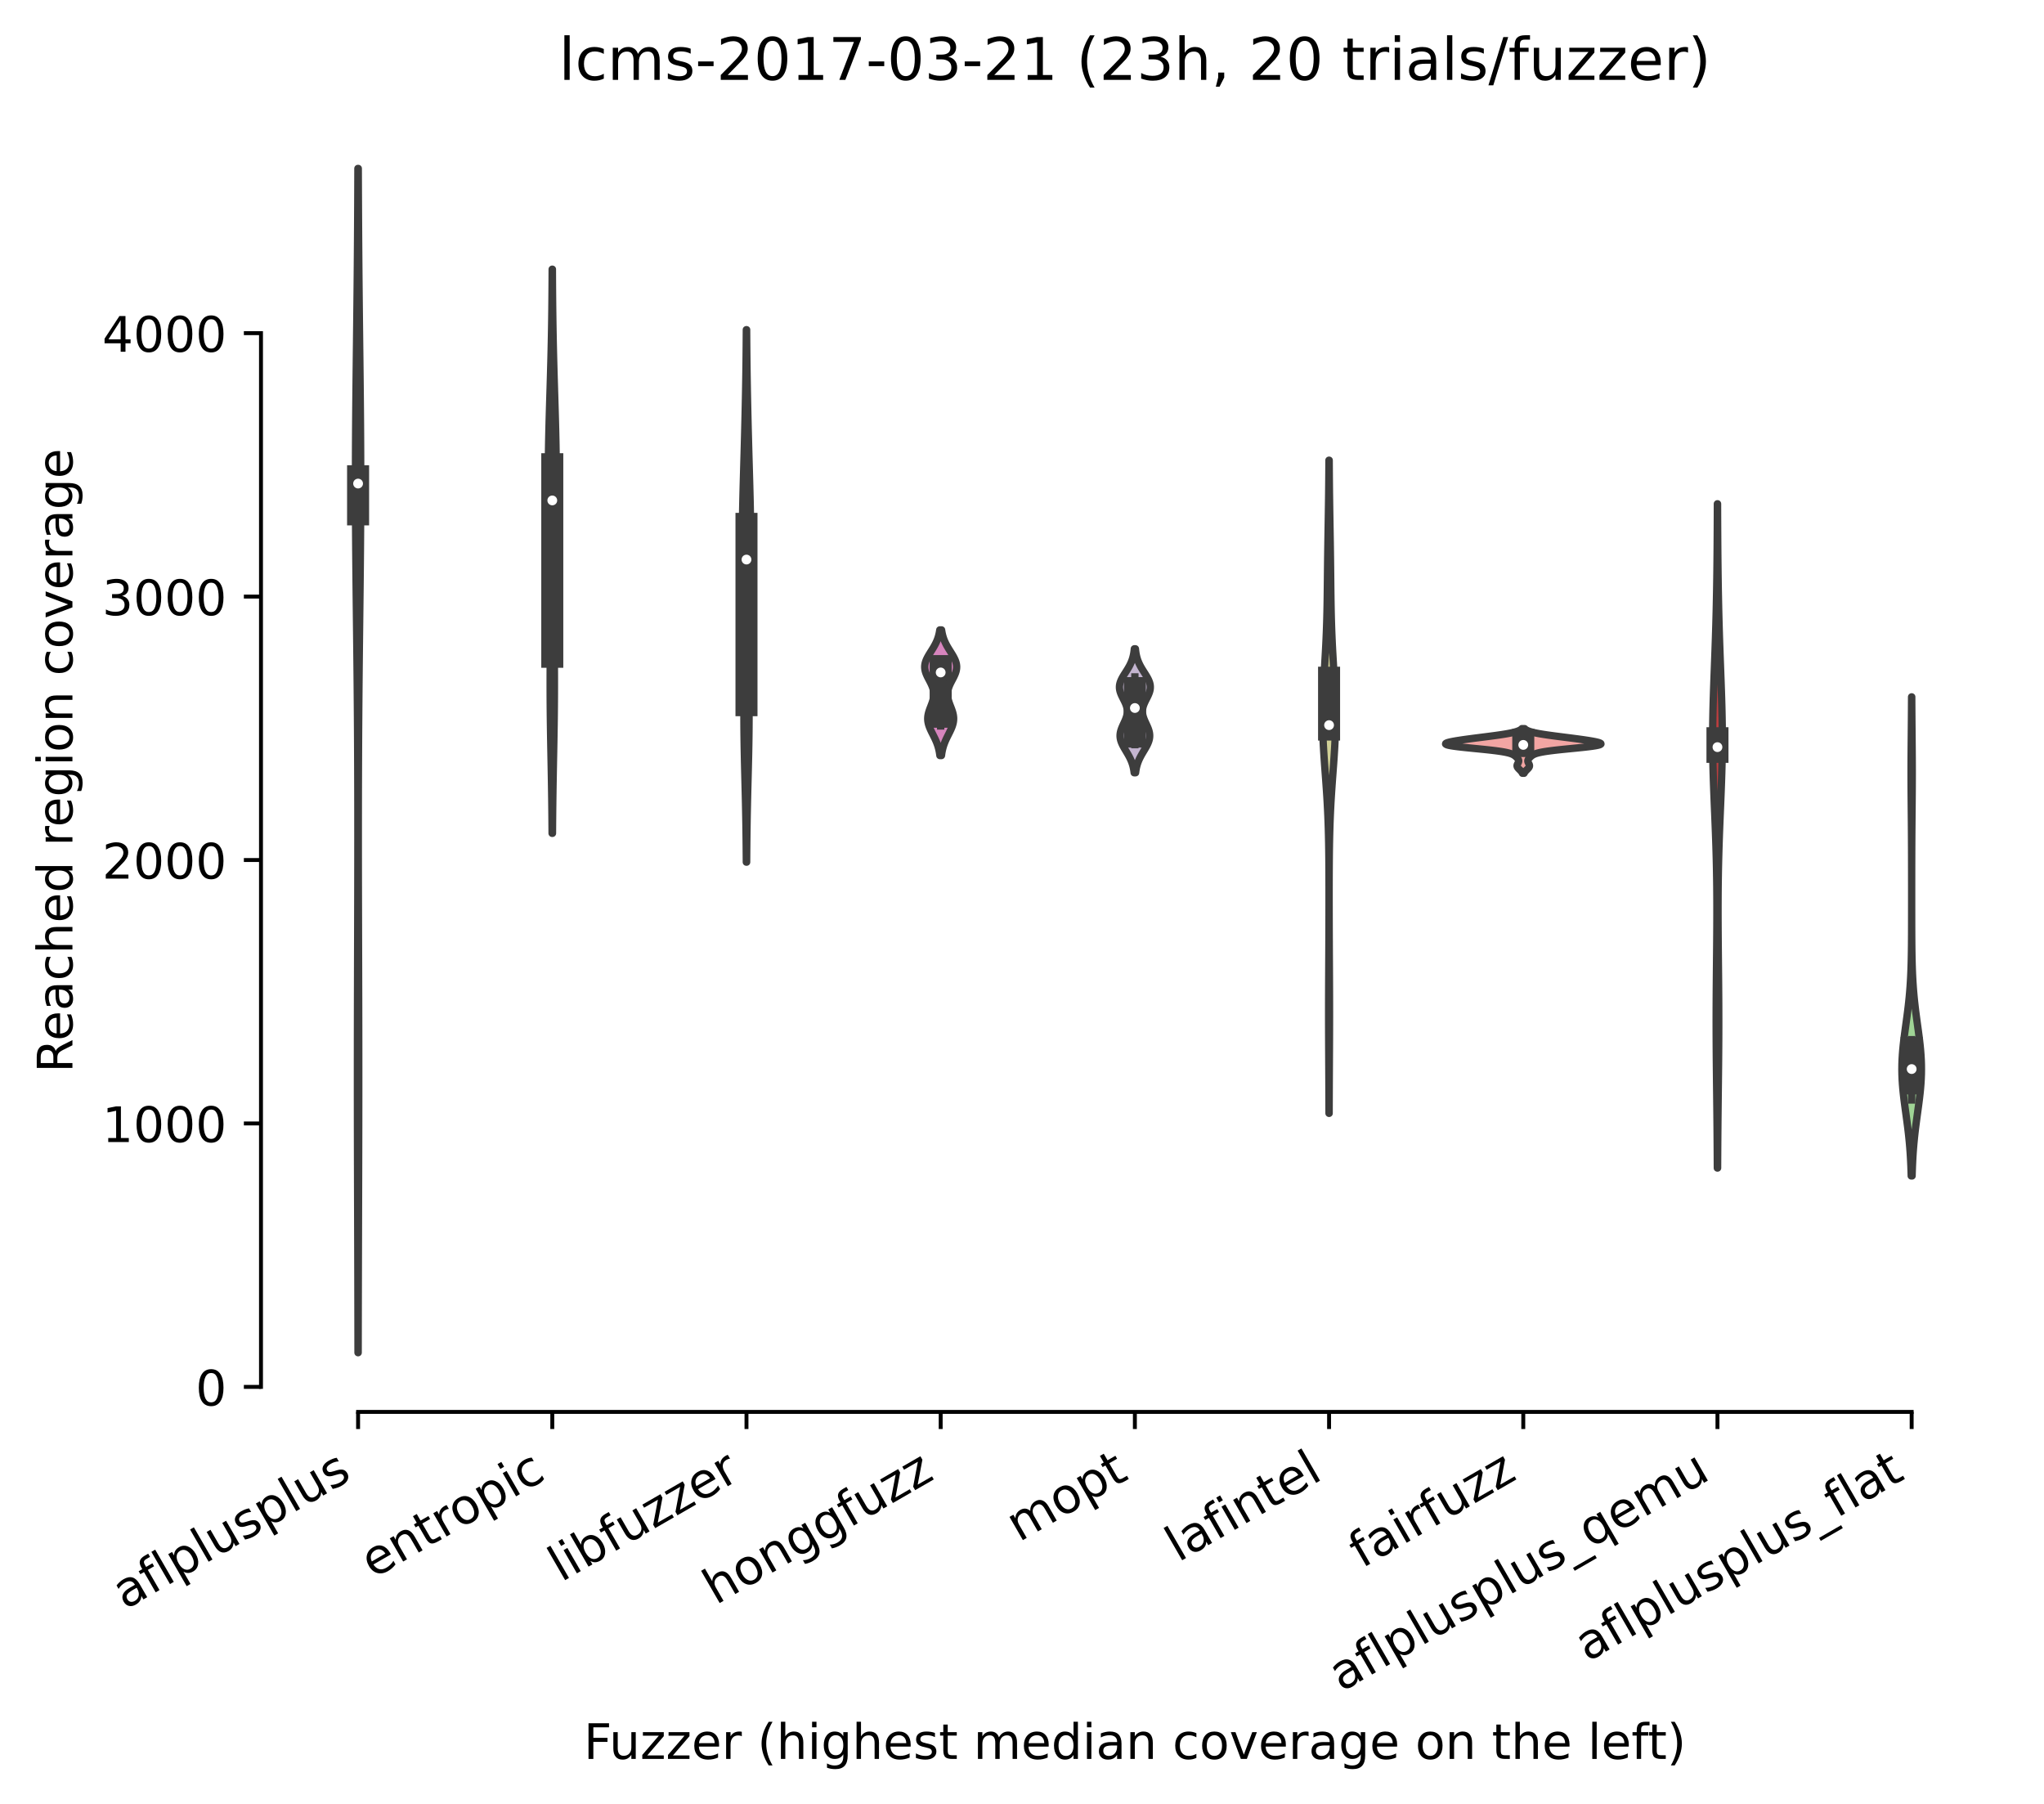 <?xml version="1.0" encoding="utf-8" standalone="no"?>
<!DOCTYPE svg PUBLIC "-//W3C//DTD SVG 1.1//EN"
  "http://www.w3.org/Graphics/SVG/1.1/DTD/svg11.dtd">
<!-- Created with matplotlib (https://matplotlib.org/) -->
<svg height="368.607pt" version="1.1" viewBox="0 0 417.648 368.607" width="417.648pt" xmlns="http://www.w3.org/2000/svg" xmlns:xlink="http://www.w3.org/1999/xlink">
 <defs>
  <style type="text/css">*{stroke-linecap:butt;stroke-linejoin:round;}</style>
 </defs>
 <g id="figure_1">
  <g id="patch_1">
   <path d="M 0 368.607 
L 417.648 368.607 
L 417.648 0 
L 0 0 
z
" style="fill:#ffffff;"/>
  </g>
  <g id="axes_1">
   <g id="patch_2">
    <path d="M 53.328 288.43 
L 410.448 288.43 
L 410.448 22.318 
L 53.328 22.318 
z
" style="fill:#ffffff;"/>
   </g>
   <g id="PolyCollection_1">
    <defs>
     <path d="M 73.184 -92.273 
L 73.152 -92.273 
L 73.149 -94.717 
L 73.145 -97.16 
L 73.141 -99.604 
L 73.136 -102.048 
L 73.131 -104.491 
L 73.126 -106.935 
L 73.12 -109.379 
L 73.113 -111.822 
L 73.107 -114.266 
L 73.099 -116.709 
L 73.092 -119.153 
L 73.085 -121.597 
L 73.078 -124.04 
L 73.071 -126.484 
L 73.064 -128.928 
L 73.057 -131.371 
L 73.051 -133.815 
L 73.046 -136.259 
L 73.041 -138.702 
L 73.038 -141.146 
L 73.035 -143.589 
L 73.033 -146.033 
L 73.033 -148.477 
L 73.033 -150.92 
L 73.035 -153.364 
L 73.037 -155.808 
L 73.041 -158.251 
L 73.045 -160.695 
L 73.05 -163.139 
L 73.056 -165.582 
L 73.062 -168.026 
L 73.068 -170.469 
L 73.075 -172.913 
L 73.082 -175.357 
L 73.089 -177.8 
L 73.095 -180.244 
L 73.101 -182.688 
L 73.107 -185.131 
L 73.112 -187.575 
L 73.116 -190.019 
L 73.119 -192.462 
L 73.121 -194.906 
L 73.123 -197.349 
L 73.122 -199.793 
L 73.121 -202.237 
L 73.118 -204.68 
L 73.113 -207.124 
L 73.106 -209.568 
L 73.098 -212.011 
L 73.088 -214.455 
L 73.076 -216.899 
L 73.062 -219.342 
L 73.046 -221.786 
L 73.027 -224.229 
L 73.007 -226.673 
L 72.985 -229.117 
L 72.961 -231.56 
L 72.936 -234.004 
L 72.909 -236.448 
L 72.882 -238.891 
L 72.853 -241.335 
L 72.825 -243.779 
L 72.797 -246.222 
L 72.769 -248.666 
L 72.743 -251.109 
L 72.719 -253.553 
L 72.697 -255.997 
L 72.677 -258.44 
L 72.661 -260.884 
L 72.648 -263.328 
L 72.639 -265.771 
L 72.634 -268.215 
L 72.633 -270.659 
L 72.636 -273.102 
L 72.643 -275.546 
L 72.654 -277.989 
L 72.669 -280.433 
L 72.687 -282.877 
L 72.708 -285.32 
L 72.732 -287.764 
L 72.758 -290.208 
L 72.785 -292.651 
L 72.813 -295.095 
L 72.841 -297.539 
L 72.87 -299.982 
L 72.898 -302.426 
L 72.925 -304.869 
L 72.952 -307.313 
L 72.977 -309.757 
L 73 -312.2 
L 73.022 -314.644 
L 73.041 -317.088 
L 73.06 -319.531 
L 73.076 -321.975 
L 73.09 -324.419 
L 73.103 -326.862 
L 73.114 -329.306 
L 73.123 -331.749 
L 73.131 -334.193 
L 73.205 -334.193 
L 73.205 -334.193 
L 73.213 -331.749 
L 73.223 -329.306 
L 73.234 -326.862 
L 73.246 -324.419 
L 73.261 -321.975 
L 73.277 -319.531 
L 73.295 -317.088 
L 73.315 -314.644 
L 73.336 -312.2 
L 73.36 -309.757 
L 73.385 -307.313 
L 73.411 -304.869 
L 73.438 -302.426 
L 73.467 -299.982 
L 73.495 -297.539 
L 73.524 -295.095 
L 73.552 -292.651 
L 73.579 -290.208 
L 73.604 -287.764 
L 73.628 -285.32 
L 73.649 -282.877 
L 73.667 -280.433 
L 73.682 -277.989 
L 73.693 -275.546 
L 73.7 -273.102 
L 73.703 -270.659 
L 73.703 -268.215 
L 73.697 -265.771 
L 73.688 -263.328 
L 73.676 -260.884 
L 73.659 -258.44 
L 73.64 -255.997 
L 73.618 -253.553 
L 73.593 -251.109 
L 73.567 -248.666 
L 73.539 -246.222 
L 73.511 -243.779 
L 73.483 -241.335 
L 73.455 -238.891 
L 73.427 -236.448 
L 73.4 -234.004 
L 73.375 -231.56 
L 73.351 -229.117 
L 73.329 -226.673 
L 73.309 -224.229 
L 73.291 -221.786 
L 73.274 -219.342 
L 73.26 -216.899 
L 73.248 -214.455 
L 73.238 -212.011 
L 73.23 -209.568 
L 73.223 -207.124 
L 73.219 -204.68 
L 73.216 -202.237 
L 73.214 -199.793 
L 73.214 -197.349 
L 73.215 -194.906 
L 73.217 -192.462 
L 73.22 -190.019 
L 73.224 -187.575 
L 73.229 -185.131 
L 73.235 -182.688 
L 73.241 -180.244 
L 73.247 -177.8 
L 73.254 -175.357 
L 73.261 -172.913 
L 73.268 -170.469 
L 73.274 -168.026 
L 73.281 -165.582 
L 73.286 -163.139 
L 73.291 -160.695 
L 73.296 -158.251 
L 73.299 -155.808 
L 73.302 -153.364 
L 73.303 -150.92 
L 73.304 -148.477 
L 73.303 -146.033 
L 73.301 -143.589 
L 73.298 -141.146 
L 73.295 -138.702 
L 73.29 -136.259 
L 73.285 -133.815 
L 73.279 -131.371 
L 73.273 -128.928 
L 73.266 -126.484 
L 73.259 -124.04 
L 73.251 -121.597 
L 73.244 -119.153 
L 73.237 -116.709 
L 73.23 -114.266 
L 73.223 -111.822 
L 73.217 -109.379 
L 73.211 -106.935 
L 73.205 -104.491 
L 73.2 -102.048 
L 73.195 -99.604 
L 73.191 -97.16 
L 73.188 -94.717 
L 73.184 -92.273 
z
" id="mac0e88b78f" style="stroke:#3d3d3d;stroke-width:1.5;"/>
    </defs>
    <g clip-path="url(#p46b47ab409)">
     <use style="fill:#3274a1;stroke:#3d3d3d;stroke-width:1.5;" x="0" xlink:href="#mac0e88b78f" y="368.607"/>
    </g>
   </g>
   <g id="PolyCollection_2">
    <defs>
     <path d="M 112.887 -198.371 
L 112.809 -198.371 
L 112.801 -199.535 
L 112.792 -200.699 
L 112.781 -201.863 
L 112.769 -203.027 
L 112.755 -204.191 
L 112.74 -205.355 
L 112.723 -206.519 
L 112.705 -207.684 
L 112.686 -208.848 
L 112.666 -210.012 
L 112.644 -211.176 
L 112.622 -212.34 
L 112.6 -213.504 
L 112.577 -214.668 
L 112.555 -215.832 
L 112.533 -216.996 
L 112.512 -218.16 
L 112.493 -219.324 
L 112.475 -220.488 
L 112.459 -221.652 
L 112.445 -222.816 
L 112.433 -223.98 
L 112.424 -225.144 
L 112.417 -226.308 
L 112.413 -227.472 
L 112.411 -228.636 
L 112.411 -229.8 
L 112.414 -230.964 
L 112.418 -232.128 
L 112.423 -233.292 
L 112.43 -234.456 
L 112.437 -235.62 
L 112.445 -236.784 
L 112.452 -237.948 
L 112.458 -239.112 
L 112.463 -240.276 
L 112.467 -241.44 
L 112.469 -242.604 
L 112.468 -243.768 
L 112.465 -244.932 
L 112.459 -246.096 
L 112.451 -247.261 
L 112.439 -248.425 
L 112.425 -249.589 
L 112.407 -250.753 
L 112.387 -251.917 
L 112.365 -253.081 
L 112.341 -254.245 
L 112.315 -255.409 
L 112.287 -256.573 
L 112.259 -257.737 
L 112.23 -258.901 
L 112.201 -260.065 
L 112.174 -261.229 
L 112.147 -262.393 
L 112.123 -263.557 
L 112.1 -264.721 
L 112.081 -265.885 
L 112.065 -267.049 
L 112.052 -268.213 
L 112.043 -269.377 
L 112.038 -270.541 
L 112.037 -271.705 
L 112.04 -272.869 
L 112.048 -274.033 
L 112.059 -275.197 
L 112.074 -276.361 
L 112.093 -277.525 
L 112.115 -278.689 
L 112.14 -279.853 
L 112.167 -281.017 
L 112.197 -282.181 
L 112.229 -283.345 
L 112.262 -284.509 
L 112.296 -285.673 
L 112.331 -286.838 
L 112.367 -288.002 
L 112.402 -289.166 
L 112.437 -290.33 
L 112.471 -291.494 
L 112.504 -292.658 
L 112.536 -293.822 
L 112.567 -294.986 
L 112.596 -296.15 
L 112.623 -297.314 
L 112.649 -298.478 
L 112.673 -299.642 
L 112.695 -300.806 
L 112.715 -301.97 
L 112.733 -303.134 
L 112.749 -304.298 
L 112.764 -305.462 
L 112.777 -306.626 
L 112.788 -307.79 
L 112.798 -308.954 
L 112.807 -310.118 
L 112.814 -311.282 
L 112.82 -312.446 
L 112.826 -313.61 
L 112.871 -313.61 
L 112.871 -313.61 
L 112.876 -312.446 
L 112.882 -311.282 
L 112.889 -310.118 
L 112.898 -308.954 
L 112.908 -307.79 
L 112.919 -306.626 
L 112.932 -305.462 
L 112.947 -304.298 
L 112.963 -303.134 
L 112.981 -301.97 
L 113.001 -300.806 
L 113.023 -299.642 
L 113.047 -298.478 
L 113.073 -297.314 
L 113.1 -296.15 
L 113.129 -294.986 
L 113.16 -293.822 
L 113.192 -292.658 
L 113.225 -291.494 
L 113.26 -290.33 
L 113.294 -289.166 
L 113.33 -288.002 
L 113.365 -286.838 
L 113.4 -285.673 
L 113.434 -284.509 
L 113.467 -283.345 
L 113.499 -282.181 
L 113.529 -281.017 
L 113.557 -279.853 
L 113.582 -278.689 
L 113.604 -277.525 
L 113.622 -276.361 
L 113.637 -275.197 
L 113.649 -274.033 
L 113.656 -272.869 
L 113.659 -271.705 
L 113.658 -270.541 
L 113.653 -269.377 
L 113.644 -268.213 
L 113.632 -267.049 
L 113.615 -265.885 
L 113.596 -264.721 
L 113.573 -263.557 
L 113.549 -262.393 
L 113.522 -261.229 
L 113.495 -260.065 
L 113.466 -258.901 
L 113.438 -257.737 
L 113.409 -256.573 
L 113.382 -255.409 
L 113.356 -254.245 
L 113.331 -253.081 
L 113.309 -251.917 
L 113.289 -250.753 
L 113.272 -249.589 
L 113.257 -248.425 
L 113.246 -247.261 
L 113.237 -246.096 
L 113.231 -244.932 
L 113.228 -243.768 
L 113.228 -242.604 
L 113.229 -241.44 
L 113.233 -240.276 
L 113.238 -239.112 
L 113.245 -237.948 
L 113.252 -236.784 
L 113.259 -235.62 
L 113.266 -234.456 
L 113.273 -233.292 
L 113.278 -232.128 
L 113.283 -230.964 
L 113.285 -229.8 
L 113.285 -228.636 
L 113.283 -227.472 
L 113.279 -226.308 
L 113.272 -225.144 
L 113.263 -223.98 
L 113.252 -222.816 
L 113.238 -221.652 
L 113.221 -220.488 
L 113.203 -219.324 
L 113.184 -218.16 
L 113.163 -216.996 
L 113.141 -215.832 
L 113.119 -214.668 
L 113.096 -213.504 
L 113.074 -212.34 
L 113.052 -211.176 
L 113.031 -210.012 
L 113.01 -208.848 
L 112.991 -207.684 
L 112.973 -206.519 
L 112.956 -205.355 
L 112.941 -204.191 
L 112.927 -203.027 
L 112.915 -201.863 
L 112.904 -200.699 
L 112.895 -199.535 
L 112.887 -198.371 
z
" id="m3cd073ab00" style="stroke:#3d3d3d;stroke-width:1.5;"/>
    </defs>
    <g clip-path="url(#p46b47ab409)">
     <use style="fill:#e1812c;stroke:#3d3d3d;stroke-width:1.5;" x="0" xlink:href="#m3cd073ab00" y="368.607"/>
    </g>
   </g>
   <g id="PolyCollection_3">
    <defs>
     <path d="M 152.559 -192.483 
L 152.497 -192.483 
L 152.49 -193.582 
L 152.481 -194.68 
L 152.472 -195.779 
L 152.46 -196.878 
L 152.447 -197.976 
L 152.432 -199.075 
L 152.416 -200.174 
L 152.397 -201.273 
L 152.377 -202.371 
L 152.355 -203.47 
L 152.332 -204.569 
L 152.307 -205.667 
L 152.281 -206.766 
L 152.254 -207.865 
L 152.226 -208.963 
L 152.199 -210.062 
L 152.171 -211.161 
L 152.144 -212.26 
L 152.119 -213.358 
L 152.095 -214.457 
L 152.072 -215.556 
L 152.053 -216.654 
L 152.036 -217.753 
L 152.022 -218.852 
L 152.011 -219.951 
L 152.004 -221.049 
L 152 -222.148 
L 152 -223.247 
L 152.002 -224.345 
L 152.007 -225.444 
L 152.015 -226.543 
L 152.024 -227.641 
L 152.035 -228.74 
L 152.046 -229.839 
L 152.057 -230.938 
L 152.068 -232.036 
L 152.077 -233.135 
L 152.084 -234.234 
L 152.089 -235.332 
L 152.09 -236.431 
L 152.088 -237.53 
L 152.083 -238.628 
L 152.073 -239.727 
L 152.059 -240.826 
L 152.042 -241.925 
L 152.021 -243.023 
L 151.996 -244.122 
L 151.969 -245.221 
L 151.94 -246.319 
L 151.91 -247.418 
L 151.879 -248.517 
L 151.848 -249.616 
L 151.818 -250.714 
L 151.789 -251.813 
L 151.764 -252.912 
L 151.741 -254.01 
L 151.723 -255.109 
L 151.708 -256.208 
L 151.699 -257.306 
L 151.694 -258.405 
L 151.693 -259.504 
L 151.698 -260.603 
L 151.707 -261.701 
L 151.72 -262.8 
L 151.737 -263.899 
L 151.757 -264.997 
L 151.781 -266.096 
L 151.806 -267.195 
L 151.834 -268.293 
L 151.863 -269.392 
L 151.893 -270.491 
L 151.924 -271.59 
L 151.956 -272.688 
L 151.987 -273.787 
L 152.018 -274.886 
L 152.049 -275.984 
L 152.079 -277.083 
L 152.109 -278.182 
L 152.138 -279.28 
L 152.166 -280.379 
L 152.193 -281.478 
L 152.22 -282.577 
L 152.246 -283.675 
L 152.271 -284.774 
L 152.294 -285.873 
L 152.317 -286.971 
L 152.339 -288.07 
L 152.359 -289.169 
L 152.378 -290.268 
L 152.396 -291.366 
L 152.413 -292.465 
L 152.428 -293.564 
L 152.442 -294.662 
L 152.454 -295.761 
L 152.465 -296.86 
L 152.475 -297.958 
L 152.484 -299.057 
L 152.491 -300.156 
L 152.498 -301.255 
L 152.558 -301.255 
L 152.558 -301.255 
L 152.565 -300.156 
L 152.572 -299.057 
L 152.581 -297.958 
L 152.591 -296.86 
L 152.602 -295.761 
L 152.614 -294.662 
L 152.628 -293.564 
L 152.643 -292.465 
L 152.66 -291.366 
L 152.678 -290.268 
L 152.697 -289.169 
L 152.717 -288.07 
L 152.739 -286.971 
L 152.762 -285.873 
L 152.786 -284.774 
L 152.811 -283.675 
L 152.836 -282.577 
L 152.863 -281.478 
L 152.89 -280.379 
L 152.919 -279.28 
L 152.948 -278.182 
L 152.977 -277.083 
L 153.008 -275.984 
L 153.038 -274.886 
L 153.069 -273.787 
L 153.101 -272.688 
L 153.132 -271.59 
L 153.163 -270.491 
L 153.193 -269.392 
L 153.222 -268.293 
L 153.25 -267.195 
L 153.276 -266.096 
L 153.299 -264.997 
L 153.319 -263.899 
L 153.336 -262.8 
L 153.35 -261.701 
L 153.359 -260.603 
L 153.363 -259.504 
L 153.363 -258.405 
L 153.358 -257.306 
L 153.348 -256.208 
L 153.333 -255.109 
L 153.315 -254.01 
L 153.292 -252.912 
L 153.267 -251.813 
L 153.239 -250.714 
L 153.209 -249.616 
L 153.178 -248.517 
L 153.147 -247.418 
L 153.116 -246.319 
L 153.087 -245.221 
L 153.06 -244.122 
L 153.036 -243.023 
L 153.014 -241.925 
L 152.997 -240.826 
L 152.983 -239.727 
L 152.974 -238.628 
L 152.968 -237.53 
L 152.966 -236.431 
L 152.968 -235.332 
L 152.972 -234.234 
L 152.979 -233.135 
L 152.989 -232.036 
L 152.999 -230.938 
L 153.01 -229.839 
L 153.022 -228.74 
L 153.032 -227.641 
L 153.041 -226.543 
L 153.049 -225.444 
L 153.054 -224.345 
L 153.057 -223.247 
L 153.056 -222.148 
L 153.052 -221.049 
L 153.045 -219.951 
L 153.034 -218.852 
L 153.02 -217.753 
L 153.003 -216.654 
L 152.984 -215.556 
L 152.962 -214.457 
L 152.938 -213.358 
L 152.912 -212.26 
L 152.885 -211.161 
L 152.858 -210.062 
L 152.83 -208.963 
L 152.802 -207.865 
L 152.775 -206.766 
L 152.749 -205.667 
L 152.724 -204.569 
L 152.701 -203.47 
L 152.679 -202.371 
L 152.659 -201.273 
L 152.641 -200.174 
L 152.624 -199.075 
L 152.609 -197.976 
L 152.596 -196.878 
L 152.585 -195.779 
L 152.575 -194.68 
L 152.566 -193.582 
L 152.559 -192.483 
z
" id="m01683d8433" style="stroke:#3d3d3d;stroke-width:1.5;"/>
    </defs>
    <g clip-path="url(#p46b47ab409)">
     <use style="fill:#3a923a;stroke:#3d3d3d;stroke-width:1.5;" x="0" xlink:href="#m01683d8433" y="368.607"/>
    </g>
   </g>
   <g id="PolyCollection_4">
    <defs>
     <path d="M 192.369 -214.259 
L 192.047 -214.259 
L 192.014 -214.518 
L 191.974 -214.777 
L 191.929 -215.036 
L 191.877 -215.295 
L 191.818 -215.555 
L 191.751 -215.814 
L 191.677 -216.073 
L 191.595 -216.332 
L 191.505 -216.592 
L 191.408 -216.851 
L 191.303 -217.11 
L 191.191 -217.369 
L 191.073 -217.629 
L 190.95 -217.888 
L 190.822 -218.147 
L 190.693 -218.406 
L 190.562 -218.666 
L 190.431 -218.925 
L 190.303 -219.184 
L 190.18 -219.443 
L 190.063 -219.703 
L 189.954 -219.962 
L 189.856 -220.221 
L 189.769 -220.48 
L 189.696 -220.74 
L 189.638 -220.999 
L 189.595 -221.258 
L 189.569 -221.517 
L 189.56 -221.777 
L 189.567 -222.036 
L 189.591 -222.295 
L 189.631 -222.554 
L 189.685 -222.813 
L 189.752 -223.073 
L 189.831 -223.332 
L 189.918 -223.591 
L 190.012 -223.85 
L 190.111 -224.11 
L 190.212 -224.369 
L 190.312 -224.628 
L 190.408 -224.887 
L 190.499 -225.147 
L 190.582 -225.406 
L 190.654 -225.665 
L 190.714 -225.924 
L 190.76 -226.184 
L 190.79 -226.443 
L 190.804 -226.702 
L 190.801 -226.961 
L 190.779 -227.221 
L 190.74 -227.48 
L 190.684 -227.739 
L 190.612 -227.998 
L 190.524 -228.258 
L 190.422 -228.517 
L 190.308 -228.776 
L 190.185 -229.035 
L 190.055 -229.295 
L 189.92 -229.554 
L 189.783 -229.813 
L 189.648 -230.072 
L 189.517 -230.331 
L 189.394 -230.591 
L 189.281 -230.85 
L 189.18 -231.109 
L 189.095 -231.368 
L 189.028 -231.628 
L 188.979 -231.887 
L 188.951 -232.146 
L 188.944 -232.405 
L 188.958 -232.665 
L 188.994 -232.924 
L 189.05 -233.183 
L 189.127 -233.442 
L 189.222 -233.702 
L 189.333 -233.961 
L 189.459 -234.22 
L 189.597 -234.479 
L 189.745 -234.739 
L 189.901 -234.998 
L 190.061 -235.257 
L 190.223 -235.516 
L 190.386 -235.776 
L 190.547 -236.035 
L 190.704 -236.294 
L 190.855 -236.553 
L 191 -236.812 
L 191.136 -237.072 
L 191.264 -237.331 
L 191.382 -237.59 
L 191.49 -237.849 
L 191.588 -238.109 
L 191.677 -238.368 
L 191.756 -238.627 
L 191.825 -238.886 
L 191.887 -239.146 
L 191.94 -239.405 
L 191.986 -239.664 
L 192.025 -239.923 
L 192.391 -239.923 
L 192.391 -239.923 
L 192.43 -239.664 
L 192.476 -239.405 
L 192.53 -239.146 
L 192.591 -238.886 
L 192.661 -238.627 
L 192.74 -238.368 
L 192.828 -238.109 
L 192.926 -237.849 
L 193.035 -237.59 
L 193.153 -237.331 
L 193.28 -237.072 
L 193.416 -236.812 
L 193.561 -236.553 
L 193.712 -236.294 
L 193.869 -236.035 
L 194.03 -235.776 
L 194.193 -235.516 
L 194.355 -235.257 
L 194.516 -234.998 
L 194.671 -234.739 
L 194.819 -234.479 
L 194.957 -234.22 
L 195.083 -233.961 
L 195.195 -233.702 
L 195.289 -233.442 
L 195.366 -233.183 
L 195.422 -232.924 
L 195.458 -232.665 
L 195.473 -232.405 
L 195.465 -232.146 
L 195.437 -231.887 
L 195.389 -231.628 
L 195.321 -231.368 
L 195.236 -231.109 
L 195.135 -230.85 
L 195.022 -230.591 
L 194.899 -230.331 
L 194.768 -230.072 
L 194.633 -229.813 
L 194.497 -229.554 
L 194.362 -229.295 
L 194.231 -229.035 
L 194.108 -228.776 
L 193.994 -228.517 
L 193.893 -228.258 
L 193.805 -227.998 
L 193.732 -227.739 
L 193.676 -227.48 
L 193.637 -227.221 
L 193.616 -226.961 
L 193.612 -226.702 
L 193.626 -226.443 
L 193.656 -226.184 
L 193.702 -225.924 
L 193.762 -225.665 
L 193.834 -225.406 
L 193.917 -225.147 
L 194.008 -224.887 
L 194.104 -224.628 
L 194.204 -224.369 
L 194.305 -224.11 
L 194.404 -223.85 
L 194.498 -223.591 
L 194.586 -223.332 
L 194.664 -223.073 
L 194.731 -222.813 
L 194.785 -222.554 
L 194.825 -222.295 
L 194.849 -222.036 
L 194.857 -221.777 
L 194.847 -221.517 
L 194.821 -221.258 
L 194.779 -220.999 
L 194.72 -220.74 
L 194.647 -220.48 
L 194.561 -220.221 
L 194.462 -219.962 
L 194.353 -219.703 
L 194.236 -219.443 
L 194.113 -219.184 
L 193.985 -218.925 
L 193.855 -218.666 
L 193.724 -218.406 
L 193.594 -218.147 
L 193.467 -217.888 
L 193.343 -217.629 
L 193.225 -217.369 
L 193.114 -217.11 
L 193.009 -216.851 
L 192.911 -216.592 
L 192.821 -216.332 
L 192.739 -216.073 
L 192.665 -215.814 
L 192.599 -215.555 
L 192.539 -215.295 
L 192.487 -215.036 
L 192.442 -214.777 
L 192.403 -214.518 
L 192.369 -214.259 
z
" id="m550b45453a" style="stroke:#3d3d3d;stroke-width:1.5;"/>
    </defs>
    <g clip-path="url(#p46b47ab409)">
     <use style="fill:#d684bd;stroke:#3d3d3d;stroke-width:1.5;" x="0" xlink:href="#m550b45453a" y="368.607"/>
    </g>
   </g>
   <g id="PolyCollection_5">
    <defs>
     <path d="M 232.031 -210.744 
L 231.745 -210.744 
L 231.713 -210.999 
L 231.674 -211.255 
L 231.629 -211.511 
L 231.577 -211.767 
L 231.517 -212.023 
L 231.448 -212.278 
L 231.371 -212.534 
L 231.284 -212.79 
L 231.188 -213.046 
L 231.082 -213.301 
L 230.967 -213.557 
L 230.844 -213.813 
L 230.712 -214.069 
L 230.572 -214.324 
L 230.427 -214.58 
L 230.277 -214.836 
L 230.125 -215.092 
L 229.972 -215.348 
L 229.82 -215.603 
L 229.671 -215.859 
L 229.529 -216.115 
L 229.395 -216.371 
L 229.271 -216.626 
L 229.161 -216.882 
L 229.065 -217.138 
L 228.987 -217.394 
L 228.926 -217.65 
L 228.885 -217.905 
L 228.863 -218.161 
L 228.862 -218.417 
L 228.88 -218.673 
L 228.918 -218.928 
L 228.973 -219.184 
L 229.045 -219.44 
L 229.132 -219.696 
L 229.23 -219.952 
L 229.338 -220.207 
L 229.452 -220.463 
L 229.57 -220.719 
L 229.689 -220.975 
L 229.806 -221.23 
L 229.917 -221.486 
L 230.02 -221.742 
L 230.113 -221.998 
L 230.192 -222.254 
L 230.256 -222.509 
L 230.303 -222.765 
L 230.331 -223.021 
L 230.341 -223.277 
L 230.331 -223.532 
L 230.301 -223.788 
L 230.252 -224.044 
L 230.185 -224.3 
L 230.102 -224.555 
L 230.004 -224.811 
L 229.893 -225.067 
L 229.773 -225.323 
L 229.647 -225.579 
L 229.517 -225.834 
L 229.387 -226.09 
L 229.261 -226.346 
L 229.142 -226.602 
L 229.033 -226.857 
L 228.937 -227.113 
L 228.857 -227.369 
L 228.796 -227.625 
L 228.754 -227.881 
L 228.734 -228.136 
L 228.737 -228.392 
L 228.761 -228.648 
L 228.808 -228.904 
L 228.876 -229.159 
L 228.965 -229.415 
L 229.071 -229.671 
L 229.193 -229.927 
L 229.328 -230.183 
L 229.474 -230.438 
L 229.629 -230.694 
L 229.789 -230.95 
L 229.951 -231.206 
L 230.114 -231.461 
L 230.275 -231.717 
L 230.432 -231.973 
L 230.583 -232.229 
L 230.727 -232.484 
L 230.862 -232.74 
L 230.987 -232.996 
L 231.103 -233.252 
L 231.209 -233.508 
L 231.305 -233.763 
L 231.391 -234.019 
L 231.467 -234.275 
L 231.533 -234.531 
L 231.592 -234.786 
L 231.642 -235.042 
L 231.685 -235.298 
L 231.722 -235.554 
L 231.753 -235.81 
L 231.779 -236.065 
L 231.997 -236.065 
L 231.997 -236.065 
L 232.023 -235.81 
L 232.054 -235.554 
L 232.091 -235.298 
L 232.134 -235.042 
L 232.184 -234.786 
L 232.243 -234.531 
L 232.31 -234.275 
L 232.386 -234.019 
L 232.471 -233.763 
L 232.567 -233.508 
L 232.673 -233.252 
L 232.789 -232.996 
L 232.915 -232.74 
L 233.05 -232.484 
L 233.193 -232.229 
L 233.344 -231.973 
L 233.501 -231.717 
L 233.662 -231.461 
L 233.825 -231.206 
L 233.988 -230.95 
L 234.147 -230.694 
L 234.302 -230.438 
L 234.448 -230.183 
L 234.584 -229.927 
L 234.706 -229.671 
L 234.812 -229.415 
L 234.9 -229.159 
L 234.968 -228.904 
L 235.015 -228.648 
L 235.04 -228.392 
L 235.042 -228.136 
L 235.022 -227.881 
L 234.981 -227.625 
L 234.919 -227.369 
L 234.839 -227.113 
L 234.743 -226.857 
L 234.634 -226.602 
L 234.515 -226.346 
L 234.389 -226.09 
L 234.259 -225.834 
L 234.129 -225.579 
L 234.003 -225.323 
L 233.883 -225.067 
L 233.773 -224.811 
L 233.675 -224.555 
L 233.591 -224.3 
L 233.524 -224.044 
L 233.476 -223.788 
L 233.446 -223.532 
L 233.436 -223.277 
L 233.445 -223.021 
L 233.474 -222.765 
L 233.52 -222.509 
L 233.584 -222.254 
L 233.664 -221.998 
L 233.756 -221.742 
L 233.859 -221.486 
L 233.97 -221.23 
L 234.087 -220.975 
L 234.206 -220.719 
L 234.324 -220.463 
L 234.439 -220.207 
L 234.546 -219.952 
L 234.645 -219.696 
L 234.731 -219.44 
L 234.803 -219.184 
L 234.858 -218.928 
L 234.896 -218.673 
L 234.914 -218.417 
L 234.913 -218.161 
L 234.892 -217.905 
L 234.85 -217.65 
L 234.79 -217.394 
L 234.711 -217.138 
L 234.615 -216.882 
L 234.505 -216.626 
L 234.382 -216.371 
L 234.248 -216.115 
L 234.105 -215.859 
L 233.957 -215.603 
L 233.805 -215.348 
L 233.651 -215.092 
L 233.499 -214.836 
L 233.349 -214.58 
L 233.204 -214.324 
L 233.065 -214.069 
L 232.933 -213.813 
L 232.809 -213.557 
L 232.694 -213.301 
L 232.588 -213.046 
L 232.492 -212.79 
L 232.406 -212.534 
L 232.328 -212.278 
L 232.26 -212.023 
L 232.199 -211.767 
L 232.147 -211.511 
L 232.102 -211.255 
L 232.064 -210.999 
L 232.031 -210.744 
z
" id="mc2a5a1c36f" style="stroke:#3d3d3d;stroke-width:1.5;"/>
    </defs>
    <g clip-path="url(#p46b47ab409)">
     <use style="fill:#c4b5d0;stroke:#3d3d3d;stroke-width:1.5;" x="0" xlink:href="#mc2a5a1c36f" y="368.607"/>
    </g>
   </g>
   <g id="PolyCollection_6">
    <defs>
     <path d="M 271.58 -141.166 
L 271.556 -141.166 
L 271.552 -142.513 
L 271.548 -143.861 
L 271.543 -145.209 
L 271.537 -146.557 
L 271.531 -147.904 
L 271.524 -149.252 
L 271.517 -150.6 
L 271.51 -151.947 
L 271.503 -153.295 
L 271.496 -154.643 
L 271.49 -155.991 
L 271.485 -157.338 
L 271.481 -158.686 
L 271.478 -160.034 
L 271.477 -161.382 
L 271.478 -162.729 
L 271.48 -164.077 
L 271.483 -165.425 
L 271.488 -166.772 
L 271.494 -168.12 
L 271.501 -169.468 
L 271.508 -170.816 
L 271.515 -172.163 
L 271.522 -173.511 
L 271.529 -174.859 
L 271.535 -176.207 
L 271.541 -177.554 
L 271.546 -178.902 
L 271.55 -180.25 
L 271.554 -181.598 
L 271.556 -182.945 
L 271.558 -184.293 
L 271.558 -185.641 
L 271.558 -186.988 
L 271.555 -188.336 
L 271.552 -189.684 
L 271.546 -191.032 
L 271.537 -192.379 
L 271.524 -193.727 
L 271.508 -195.075 
L 271.486 -196.423 
L 271.459 -197.77 
L 271.424 -199.118 
L 271.381 -200.466 
L 271.329 -201.813 
L 271.268 -203.161 
L 271.198 -204.509 
L 271.119 -205.857 
L 271.031 -207.204 
L 270.937 -208.552 
L 270.839 -209.9 
L 270.739 -211.248 
L 270.64 -212.595 
L 270.545 -213.943 
L 270.458 -215.291 
L 270.382 -216.638 
L 270.32 -217.986 
L 270.275 -219.334 
L 270.247 -220.682 
L 270.237 -222.029 
L 270.246 -223.377 
L 270.273 -224.725 
L 270.316 -226.073 
L 270.372 -227.42 
L 270.439 -228.768 
L 270.514 -230.116 
L 270.594 -231.464 
L 270.675 -232.811 
L 270.754 -234.159 
L 270.831 -235.507 
L 270.901 -236.854 
L 270.965 -238.202 
L 271.021 -239.55 
L 271.068 -240.898 
L 271.108 -242.245 
L 271.141 -243.593 
L 271.168 -244.941 
L 271.189 -246.289 
L 271.207 -247.636 
L 271.223 -248.984 
L 271.238 -250.332 
L 271.252 -251.679 
L 271.267 -253.027 
L 271.284 -254.375 
L 271.302 -255.723 
L 271.322 -257.07 
L 271.343 -258.418 
L 271.365 -259.766 
L 271.387 -261.114 
L 271.409 -262.461 
L 271.431 -263.809 
L 271.451 -265.157 
L 271.471 -266.505 
L 271.488 -267.852 
L 271.503 -269.2 
L 271.516 -270.548 
L 271.527 -271.895 
L 271.537 -273.243 
L 271.544 -274.591 
L 271.592 -274.591 
L 271.592 -274.591 
L 271.599 -273.243 
L 271.609 -271.895 
L 271.62 -270.548 
L 271.633 -269.2 
L 271.648 -267.852 
L 271.666 -266.505 
L 271.685 -265.157 
L 271.705 -263.809 
L 271.727 -262.461 
L 271.749 -261.114 
L 271.772 -259.766 
L 271.794 -258.418 
L 271.815 -257.07 
L 271.834 -255.723 
L 271.852 -254.375 
L 271.869 -253.027 
L 271.884 -251.679 
L 271.899 -250.332 
L 271.913 -248.984 
L 271.929 -247.636 
L 271.947 -246.289 
L 271.969 -244.941 
L 271.995 -243.593 
L 272.028 -242.245 
L 272.068 -240.898 
L 272.116 -239.55 
L 272.172 -238.202 
L 272.235 -236.854 
L 272.306 -235.507 
L 272.382 -234.159 
L 272.462 -232.811 
L 272.543 -231.464 
L 272.622 -230.116 
L 272.697 -228.768 
L 272.764 -227.42 
L 272.82 -226.073 
L 272.863 -224.725 
L 272.89 -223.377 
L 272.899 -222.029 
L 272.89 -220.682 
L 272.862 -219.334 
L 272.816 -217.986 
L 272.754 -216.638 
L 272.678 -215.291 
L 272.591 -213.943 
L 272.497 -212.595 
L 272.397 -211.248 
L 272.297 -209.9 
L 272.199 -208.552 
L 272.105 -207.204 
L 272.018 -205.857 
L 271.938 -204.509 
L 271.868 -203.161 
L 271.807 -201.813 
L 271.756 -200.466 
L 271.713 -199.118 
L 271.678 -197.77 
L 271.65 -196.423 
L 271.628 -195.075 
L 271.612 -193.727 
L 271.6 -192.379 
L 271.591 -191.032 
L 271.585 -189.684 
L 271.581 -188.336 
L 271.579 -186.988 
L 271.578 -185.641 
L 271.579 -184.293 
L 271.58 -182.945 
L 271.583 -181.598 
L 271.586 -180.25 
L 271.59 -178.902 
L 271.595 -177.554 
L 271.601 -176.207 
L 271.607 -174.859 
L 271.614 -173.511 
L 271.621 -172.163 
L 271.629 -170.816 
L 271.636 -169.468 
L 271.642 -168.12 
L 271.648 -166.772 
L 271.653 -165.425 
L 271.656 -164.077 
L 271.658 -162.729 
L 271.659 -161.382 
L 271.658 -160.034 
L 271.655 -158.686 
L 271.651 -157.338 
L 271.646 -155.991 
L 271.64 -154.643 
L 271.633 -153.295 
L 271.626 -151.947 
L 271.619 -150.6 
L 271.612 -149.252 
L 271.605 -147.904 
L 271.599 -146.557 
L 271.593 -145.209 
L 271.588 -143.861 
L 271.584 -142.513 
L 271.58 -141.166 
z
" id="m69c645b192" style="stroke:#3d3d3d;stroke-width:1.5;"/>
    </defs>
    <g clip-path="url(#p46b47ab409)">
     <use style="fill:#d1d197;stroke:#3d3d3d;stroke-width:1.5;" x="0" xlink:href="#m69c645b192" y="368.607"/>
    </g>
   </g>
   <g id="PolyCollection_7">
    <defs>
     <path d="M 311.417 -210.637 
L 311.08 -210.637 
L 311.034 -210.729 
L 310.98 -210.821 
L 310.918 -210.913 
L 310.848 -211.006 
L 310.77 -211.098 
L 310.685 -211.19 
L 310.595 -211.282 
L 310.502 -211.374 
L 310.409 -211.466 
L 310.318 -211.558 
L 310.233 -211.65 
L 310.156 -211.743 
L 310.09 -211.835 
L 310.038 -211.927 
L 310.002 -212.019 
L 309.982 -212.111 
L 309.979 -212.203 
L 309.991 -212.295 
L 310.016 -212.387 
L 310.053 -212.48 
L 310.098 -212.572 
L 310.146 -212.664 
L 310.194 -212.756 
L 310.238 -212.848 
L 310.275 -212.94 
L 310.3 -213.032 
L 310.313 -213.124 
L 310.31 -213.217 
L 310.293 -213.309 
L 310.26 -213.401 
L 310.213 -213.493 
L 310.154 -213.585 
L 310.085 -213.677 
L 310.007 -213.769 
L 309.921 -213.862 
L 309.83 -213.954 
L 309.732 -214.046 
L 309.627 -214.138 
L 309.511 -214.23 
L 309.38 -214.322 
L 309.229 -214.414 
L 309.049 -214.506 
L 308.832 -214.599 
L 308.57 -214.691 
L 308.253 -214.783 
L 307.872 -214.875 
L 307.421 -214.967 
L 306.893 -215.059 
L 306.287 -215.151 
L 305.602 -215.243 
L 304.843 -215.336 
L 304.018 -215.428 
L 303.14 -215.52 
L 302.223 -215.612 
L 301.288 -215.704 
L 300.356 -215.796 
L 299.449 -215.888 
L 298.59 -215.98 
L 297.802 -216.073 
L 297.104 -216.165 
L 296.512 -216.257 
L 296.038 -216.349 
L 295.69 -216.441 
L 295.47 -216.533 
L 295.376 -216.625 
L 295.403 -216.717 
L 295.543 -216.81 
L 295.783 -216.902 
L 296.112 -216.994 
L 296.519 -217.086 
L 296.991 -217.178 
L 297.518 -217.27 
L 298.092 -217.362 
L 298.703 -217.455 
L 299.347 -217.547 
L 300.018 -217.639 
L 300.71 -217.731 
L 301.419 -217.823 
L 302.139 -217.915 
L 302.865 -218.007 
L 303.59 -218.099 
L 304.308 -218.192 
L 305.011 -218.284 
L 305.691 -218.376 
L 306.343 -218.468 
L 306.959 -218.56 
L 307.535 -218.652 
L 308.067 -218.744 
L 308.55 -218.836 
L 308.985 -218.929 
L 309.37 -219.021 
L 309.707 -219.113 
L 309.997 -219.205 
L 310.245 -219.297 
L 310.453 -219.389 
L 310.625 -219.481 
L 310.766 -219.573 
L 310.879 -219.666 
L 310.969 -219.758 
L 311.527 -219.758 
L 311.527 -219.758 
L 311.617 -219.666 
L 311.731 -219.573 
L 311.871 -219.481 
L 312.044 -219.389 
L 312.251 -219.297 
L 312.499 -219.205 
L 312.79 -219.113 
L 313.126 -219.021 
L 313.512 -218.929 
L 313.946 -218.836 
L 314.43 -218.744 
L 314.961 -218.652 
L 315.537 -218.56 
L 316.153 -218.468 
L 316.805 -218.376 
L 317.486 -218.284 
L 318.188 -218.192 
L 318.906 -218.099 
L 319.631 -218.007 
L 320.357 -217.915 
L 321.077 -217.823 
L 321.786 -217.731 
L 322.478 -217.639 
L 323.149 -217.547 
L 323.793 -217.455 
L 324.405 -217.362 
L 324.978 -217.27 
L 325.505 -217.178 
L 325.977 -217.086 
L 326.384 -216.994 
L 326.713 -216.902 
L 326.954 -216.81 
L 327.093 -216.717 
L 327.12 -216.625 
L 327.027 -216.533 
L 326.807 -216.441 
L 326.458 -216.349 
L 325.984 -216.257 
L 325.392 -216.165 
L 324.694 -216.073 
L 323.906 -215.98 
L 323.048 -215.888 
L 322.141 -215.796 
L 321.208 -215.704 
L 320.273 -215.612 
L 319.357 -215.52 
L 318.478 -215.428 
L 317.653 -215.336 
L 316.894 -215.243 
L 316.209 -215.151 
L 315.603 -215.059 
L 315.075 -214.967 
L 314.624 -214.875 
L 314.244 -214.783 
L 313.926 -214.691 
L 313.664 -214.599 
L 313.448 -214.506 
L 313.268 -214.414 
L 313.116 -214.322 
L 312.985 -214.23 
L 312.869 -214.138 
L 312.764 -214.046 
L 312.666 -213.954 
L 312.575 -213.862 
L 312.49 -213.769 
L 312.412 -213.677 
L 312.342 -213.585 
L 312.283 -213.493 
L 312.236 -213.401 
L 312.204 -213.309 
L 312.186 -213.217 
L 312.184 -213.124 
L 312.196 -213.032 
L 312.222 -212.94 
L 312.258 -212.848 
L 312.302 -212.756 
L 312.35 -212.664 
L 312.399 -212.572 
L 312.443 -212.48 
L 312.48 -212.387 
L 312.506 -212.295 
L 312.518 -212.203 
L 312.514 -212.111 
L 312.494 -212.019 
L 312.458 -211.927 
L 312.406 -211.835 
L 312.341 -211.743 
L 312.264 -211.65 
L 312.178 -211.558 
L 312.087 -211.466 
L 311.994 -211.374 
L 311.901 -211.282 
L 311.811 -211.19 
L 311.727 -211.098 
L 311.648 -211.006 
L 311.578 -210.913 
L 311.516 -210.821 
L 311.462 -210.729 
L 311.417 -210.637 
z
" id="mf5fc681e02" style="stroke:#3d3d3d;stroke-width:1.5;"/>
    </defs>
    <g clip-path="url(#p46b47ab409)">
     <use style="fill:#f2a5a3;stroke:#3d3d3d;stroke-width:1.5;" x="0" xlink:href="#mf5fc681e02" y="368.607"/>
    </g>
   </g>
   <g id="PolyCollection_8">
    <defs>
     <path d="M 350.955 -129.995 
L 350.901 -129.995 
L 350.895 -131.365 
L 350.888 -132.736 
L 350.879 -134.107 
L 350.87 -135.477 
L 350.859 -136.848 
L 350.848 -138.219 
L 350.835 -139.589 
L 350.821 -140.96 
L 350.807 -142.33 
L 350.791 -143.701 
L 350.776 -145.072 
L 350.76 -146.442 
L 350.744 -147.813 
L 350.729 -149.184 
L 350.715 -150.554 
L 350.701 -151.925 
L 350.69 -153.296 
L 350.68 -154.666 
L 350.672 -156.037 
L 350.666 -157.407 
L 350.663 -158.778 
L 350.662 -160.149 
L 350.664 -161.519 
L 350.668 -162.89 
L 350.675 -164.261 
L 350.683 -165.631 
L 350.694 -167.002 
L 350.706 -168.373 
L 350.718 -169.743 
L 350.732 -171.114 
L 350.746 -172.485 
L 350.76 -173.855 
L 350.772 -175.226 
L 350.784 -176.596 
L 350.794 -177.967 
L 350.803 -179.338 
L 350.808 -180.708 
L 350.811 -182.079 
L 350.811 -183.45 
L 350.807 -184.82 
L 350.799 -186.191 
L 350.787 -187.562 
L 350.77 -188.932 
L 350.748 -190.303 
L 350.722 -191.673 
L 350.691 -193.044 
L 350.654 -194.415 
L 350.614 -195.785 
L 350.568 -197.156 
L 350.519 -198.527 
L 350.467 -199.897 
L 350.412 -201.268 
L 350.356 -202.639 
L 350.298 -204.009 
L 350.242 -205.38 
L 350.187 -206.751 
L 350.135 -208.121 
L 350.087 -209.492 
L 350.044 -210.862 
L 350.008 -212.233 
L 349.979 -213.604 
L 349.958 -214.974 
L 349.945 -216.345 
L 349.941 -217.716 
L 349.946 -219.086 
L 349.958 -220.457 
L 349.979 -221.828 
L 350.007 -223.198 
L 350.041 -224.569 
L 350.081 -225.939 
L 350.125 -227.31 
L 350.172 -228.681 
L 350.222 -230.051 
L 350.273 -231.422 
L 350.324 -232.793 
L 350.375 -234.163 
L 350.425 -235.534 
L 350.472 -236.905 
L 350.518 -238.275 
L 350.561 -239.646 
L 350.601 -241.017 
L 350.638 -242.387 
L 350.672 -243.758 
L 350.703 -245.128 
L 350.731 -246.499 
L 350.757 -247.87 
L 350.78 -249.24 
L 350.8 -250.611 
L 350.819 -251.982 
L 350.835 -253.352 
L 350.849 -254.723 
L 350.861 -256.094 
L 350.872 -257.464 
L 350.881 -258.835 
L 350.889 -260.205 
L 350.896 -261.576 
L 350.902 -262.947 
L 350.907 -264.317 
L 350.911 -265.688 
L 350.945 -265.688 
L 350.945 -265.688 
L 350.949 -264.317 
L 350.954 -262.947 
L 350.96 -261.576 
L 350.967 -260.205 
L 350.975 -258.835 
L 350.984 -257.464 
L 350.995 -256.094 
L 351.007 -254.723 
L 351.022 -253.352 
L 351.038 -251.982 
L 351.056 -250.611 
L 351.076 -249.24 
L 351.099 -247.87 
L 351.125 -246.499 
L 351.153 -245.128 
L 351.184 -243.758 
L 351.218 -242.387 
L 351.255 -241.017 
L 351.296 -239.646 
L 351.338 -238.275 
L 351.384 -236.905 
L 351.432 -235.534 
L 351.481 -234.163 
L 351.532 -232.793 
L 351.583 -231.422 
L 351.634 -230.051 
L 351.684 -228.681 
L 351.731 -227.31 
L 351.775 -225.939 
L 351.815 -224.569 
L 351.849 -223.198 
L 351.877 -221.828 
L 351.898 -220.457 
L 351.911 -219.086 
L 351.915 -217.716 
L 351.911 -216.345 
L 351.898 -214.974 
L 351.877 -213.604 
L 351.848 -212.233 
L 351.812 -210.862 
L 351.769 -209.492 
L 351.721 -208.121 
L 351.67 -206.751 
L 351.615 -205.38 
L 351.558 -204.009 
L 351.501 -202.639 
L 351.444 -201.268 
L 351.389 -199.897 
L 351.337 -198.527 
L 351.288 -197.156 
L 351.243 -195.785 
L 351.202 -194.415 
L 351.166 -193.044 
L 351.134 -191.673 
L 351.108 -190.303 
L 351.087 -188.932 
L 351.07 -187.562 
L 351.057 -186.191 
L 351.05 -184.82 
L 351.045 -183.45 
L 351.045 -182.079 
L 351.048 -180.708 
L 351.054 -179.338 
L 351.062 -177.967 
L 351.072 -176.596 
L 351.084 -175.226 
L 351.097 -173.855 
L 351.11 -172.485 
L 351.124 -171.114 
L 351.138 -169.743 
L 351.151 -168.373 
L 351.163 -167.002 
L 351.173 -165.631 
L 351.182 -164.261 
L 351.188 -162.89 
L 351.192 -161.519 
L 351.194 -160.149 
L 351.193 -158.778 
L 351.19 -157.407 
L 351.185 -156.037 
L 351.177 -154.666 
L 351.167 -153.296 
L 351.155 -151.925 
L 351.142 -150.554 
L 351.127 -149.184 
L 351.112 -147.813 
L 351.096 -146.442 
L 351.08 -145.072 
L 351.065 -143.701 
L 351.05 -142.33 
L 351.035 -140.96 
L 351.021 -139.589 
L 351.009 -138.219 
L 350.997 -136.848 
L 350.986 -135.477 
L 350.977 -134.107 
L 350.969 -132.736 
L 350.961 -131.365 
L 350.955 -129.995 
z
" id="m2b3c12bb10" style="stroke:#3d3d3d;stroke-width:1.5;"/>
    </defs>
    <g clip-path="url(#p46b47ab409)">
     <use style="fill:#c03d3e;stroke:#3d3d3d;stroke-width:1.5;" x="0" xlink:href="#m2b3c12bb10" y="368.607"/>
    </g>
   </g>
   <g id="PolyCollection_9">
    <defs>
     <path d="M 390.696 -128.377 
L 390.52 -128.377 
L 390.491 -129.365 
L 390.455 -130.354 
L 390.41 -131.342 
L 390.356 -132.331 
L 390.292 -133.319 
L 390.216 -134.308 
L 390.13 -135.296 
L 390.031 -136.285 
L 389.923 -137.274 
L 389.804 -138.262 
L 389.677 -139.251 
L 389.545 -140.239 
L 389.41 -141.228 
L 389.274 -142.216 
L 389.142 -143.205 
L 389.017 -144.193 
L 388.904 -145.182 
L 388.804 -146.171 
L 388.723 -147.159 
L 388.662 -148.148 
L 388.624 -149.136 
L 388.609 -150.125 
L 388.619 -151.113 
L 388.653 -152.102 
L 388.71 -153.09 
L 388.787 -154.079 
L 388.883 -155.068 
L 388.995 -156.056 
L 389.118 -157.045 
L 389.249 -158.033 
L 389.384 -159.022 
L 389.52 -160.01 
L 389.653 -160.999 
L 389.781 -161.987 
L 389.902 -162.976 
L 390.013 -163.965 
L 390.113 -164.953 
L 390.202 -165.942 
L 390.28 -166.93 
L 390.346 -167.919 
L 390.402 -168.907 
L 390.448 -169.896 
L 390.486 -170.885 
L 390.516 -171.873 
L 390.54 -172.862 
L 390.558 -173.85 
L 390.572 -174.839 
L 390.583 -175.827 
L 390.59 -176.816 
L 390.596 -177.804 
L 390.6 -178.793 
L 390.603 -179.782 
L 390.604 -180.77 
L 390.606 -181.759 
L 390.606 -182.747 
L 390.607 -183.736 
L 390.607 -184.724 
L 390.607 -185.713 
L 390.607 -186.701 
L 390.607 -187.69 
L 390.606 -188.679 
L 390.605 -189.667 
L 390.604 -190.656 
L 390.602 -191.644 
L 390.6 -192.633 
L 390.598 -193.621 
L 390.594 -194.61 
L 390.59 -195.598 
L 390.585 -196.587 
L 390.58 -197.576 
L 390.573 -198.564 
L 390.566 -199.553 
L 390.558 -200.541 
L 390.549 -201.53 
L 390.54 -202.518 
L 390.531 -203.507 
L 390.521 -204.495 
L 390.513 -205.484 
L 390.505 -206.473 
L 390.499 -207.461 
L 390.493 -208.45 
L 390.49 -209.438 
L 390.488 -210.427 
L 390.489 -211.415 
L 390.491 -212.404 
L 390.495 -213.393 
L 390.501 -214.381 
L 390.508 -215.37 
L 390.516 -216.358 
L 390.525 -217.347 
L 390.534 -218.335 
L 390.543 -219.324 
L 390.552 -220.312 
L 390.561 -221.301 
L 390.569 -222.29 
L 390.576 -223.278 
L 390.582 -224.267 
L 390.587 -225.255 
L 390.592 -226.244 
L 390.624 -226.244 
L 390.624 -226.244 
L 390.629 -225.255 
L 390.634 -224.267 
L 390.64 -223.278 
L 390.648 -222.29 
L 390.655 -221.301 
L 390.664 -220.312 
L 390.673 -219.324 
L 390.682 -218.335 
L 390.691 -217.347 
L 390.7 -216.358 
L 390.708 -215.37 
L 390.715 -214.381 
L 390.721 -213.393 
L 390.725 -212.404 
L 390.727 -211.415 
L 390.728 -210.427 
L 390.726 -209.438 
L 390.723 -208.45 
L 390.718 -207.461 
L 390.711 -206.473 
L 390.703 -205.484 
L 390.695 -204.495 
L 390.686 -203.507 
L 390.676 -202.518 
L 390.667 -201.53 
L 390.659 -200.541 
L 390.651 -199.553 
L 390.643 -198.564 
L 390.637 -197.576 
L 390.631 -196.587 
L 390.626 -195.598 
L 390.622 -194.61 
L 390.619 -193.621 
L 390.616 -192.633 
L 390.614 -191.644 
L 390.612 -190.656 
L 390.611 -189.667 
L 390.61 -188.679 
L 390.61 -187.69 
L 390.609 -186.701 
L 390.609 -185.713 
L 390.609 -184.724 
L 390.609 -183.736 
L 390.61 -182.747 
L 390.611 -181.759 
L 390.612 -180.77 
L 390.614 -179.782 
L 390.616 -178.793 
L 390.62 -177.804 
L 390.626 -176.816 
L 390.634 -175.827 
L 390.644 -174.839 
L 390.658 -173.85 
L 390.676 -172.862 
L 390.7 -171.873 
L 390.73 -170.885 
L 390.768 -169.896 
L 390.814 -168.907 
L 390.87 -167.919 
L 390.937 -166.93 
L 391.014 -165.942 
L 391.103 -164.953 
L 391.204 -163.965 
L 391.315 -162.976 
L 391.435 -161.987 
L 391.563 -160.999 
L 391.696 -160.01 
L 391.832 -159.022 
L 391.968 -158.033 
L 392.099 -157.045 
L 392.222 -156.056 
L 392.333 -155.068 
L 392.429 -154.079 
L 392.507 -153.09 
L 392.564 -152.102 
L 392.597 -151.113 
L 392.607 -150.125 
L 392.593 -149.136 
L 392.554 -148.148 
L 392.493 -147.159 
L 392.412 -146.171 
L 392.313 -145.182 
L 392.199 -144.193 
L 392.074 -143.205 
L 391.942 -142.216 
L 391.807 -141.228 
L 391.671 -140.239 
L 391.539 -139.251 
L 391.412 -138.262 
L 391.294 -137.274 
L 391.185 -136.285 
L 391.087 -135.296 
L 391 -134.308 
L 390.924 -133.319 
L 390.86 -132.331 
L 390.806 -131.342 
L 390.761 -130.354 
L 390.725 -129.365 
L 390.696 -128.377 
z
" id="m6fdcc90945" style="stroke:#3d3d3d;stroke-width:1.5;"/>
    </defs>
    <g clip-path="url(#p46b47ab409)">
     <use style="fill:#9fd495;stroke:#3d3d3d;stroke-width:1.5;" x="0" xlink:href="#m6fdcc90945" y="368.607"/>
    </g>
   </g>
   <g id="matplotlib.axis_1">
    <g id="xtick_1">
     <g id="line2d_1">
      <defs>
       <path d="M 0 0 
L 0 3.5 
" id="m4e1aaa2428" style="stroke:#000000;stroke-width:0.8;"/>
      </defs>
      <g>
       <use style="stroke:#000000;stroke-width:0.8;" x="73.168" xlink:href="#m4e1aaa2428" y="288.43"/>
      </g>
     </g>
     <g id="text_1">
      <!-- aflplusplus -->
      <g transform="translate(25.559 328.897)rotate(-30)scale(0.1 -0.1)">
       <defs>
        <path d="M 34.281 27.484 
Q 23.391 27.484 19.188 25 
Q 14.984 22.516 14.984 16.5 
Q 14.984 11.719 18.141 8.906 
Q 21.297 6.109 26.703 6.109 
Q 34.188 6.109 38.703 11.406 
Q 43.219 16.703 43.219 25.484 
L 43.219 27.484 
z
M 52.203 31.203 
L 52.203 0 
L 43.219 0 
L 43.219 8.297 
Q 40.141 3.328 35.547 0.953 
Q 30.953 -1.422 24.312 -1.422 
Q 15.922 -1.422 10.953 3.297 
Q 6 8.016 6 15.922 
Q 6 25.141 12.172 29.828 
Q 18.359 34.516 30.609 34.516 
L 43.219 34.516 
L 43.219 35.406 
Q 43.219 41.609 39.141 45 
Q 35.062 48.391 27.688 48.391 
Q 23 48.391 18.547 47.266 
Q 14.109 46.141 10.016 43.891 
L 10.016 52.203 
Q 14.938 54.109 19.578 55.047 
Q 24.219 56 28.609 56 
Q 40.484 56 46.344 49.844 
Q 52.203 43.703 52.203 31.203 
z
" id="DejaVuSans-97"/>
        <path d="M 37.109 75.984 
L 37.109 68.5 
L 28.516 68.5 
Q 23.688 68.5 21.797 66.547 
Q 19.922 64.594 19.922 59.516 
L 19.922 54.688 
L 34.719 54.688 
L 34.719 47.703 
L 19.922 47.703 
L 19.922 0 
L 10.891 0 
L 10.891 47.703 
L 2.297 47.703 
L 2.297 54.688 
L 10.891 54.688 
L 10.891 58.5 
Q 10.891 67.625 15.141 71.797 
Q 19.391 75.984 28.609 75.984 
z
" id="DejaVuSans-102"/>
        <path d="M 9.422 75.984 
L 18.406 75.984 
L 18.406 0 
L 9.422 0 
z
" id="DejaVuSans-108"/>
        <path d="M 18.109 8.203 
L 18.109 -20.797 
L 9.078 -20.797 
L 9.078 54.688 
L 18.109 54.688 
L 18.109 46.391 
Q 20.953 51.266 25.266 53.625 
Q 29.594 56 35.594 56 
Q 45.562 56 51.781 48.094 
Q 58.016 40.188 58.016 27.297 
Q 58.016 14.406 51.781 6.484 
Q 45.562 -1.422 35.594 -1.422 
Q 29.594 -1.422 25.266 0.953 
Q 20.953 3.328 18.109 8.203 
z
M 48.688 27.297 
Q 48.688 37.203 44.609 42.844 
Q 40.531 48.484 33.406 48.484 
Q 26.266 48.484 22.188 42.844 
Q 18.109 37.203 18.109 27.297 
Q 18.109 17.391 22.188 11.75 
Q 26.266 6.109 33.406 6.109 
Q 40.531 6.109 44.609 11.75 
Q 48.688 17.391 48.688 27.297 
z
" id="DejaVuSans-112"/>
        <path d="M 8.5 21.578 
L 8.5 54.688 
L 17.484 54.688 
L 17.484 21.922 
Q 17.484 14.156 20.5 10.266 
Q 23.531 6.391 29.594 6.391 
Q 36.859 6.391 41.078 11.031 
Q 45.312 15.672 45.312 23.688 
L 45.312 54.688 
L 54.297 54.688 
L 54.297 0 
L 45.312 0 
L 45.312 8.406 
Q 42.047 3.422 37.719 1 
Q 33.406 -1.422 27.688 -1.422 
Q 18.266 -1.422 13.375 4.438 
Q 8.5 10.297 8.5 21.578 
z
M 31.109 56 
z
" id="DejaVuSans-117"/>
        <path d="M 44.281 53.078 
L 44.281 44.578 
Q 40.484 46.531 36.375 47.5 
Q 32.281 48.484 27.875 48.484 
Q 21.188 48.484 17.844 46.438 
Q 14.5 44.391 14.5 40.281 
Q 14.5 37.156 16.891 35.375 
Q 19.281 33.594 26.516 31.984 
L 29.594 31.297 
Q 39.156 29.25 43.188 25.516 
Q 47.219 21.781 47.219 15.094 
Q 47.219 7.469 41.188 3.016 
Q 35.156 -1.422 24.609 -1.422 
Q 20.219 -1.422 15.453 -0.562 
Q 10.688 0.297 5.422 2 
L 5.422 11.281 
Q 10.406 8.688 15.234 7.391 
Q 20.062 6.109 24.812 6.109 
Q 31.156 6.109 34.562 8.281 
Q 37.984 10.453 37.984 14.406 
Q 37.984 18.062 35.516 20.016 
Q 33.062 21.969 24.703 23.781 
L 21.578 24.516 
Q 13.234 26.266 9.516 29.906 
Q 5.812 33.547 5.812 39.891 
Q 5.812 47.609 11.281 51.797 
Q 16.75 56 26.812 56 
Q 31.781 56 36.172 55.266 
Q 40.578 54.547 44.281 53.078 
z
" id="DejaVuSans-115"/>
       </defs>
       <use xlink:href="#DejaVuSans-97"/>
       <use x="61.279" xlink:href="#DejaVuSans-102"/>
       <use x="96.484" xlink:href="#DejaVuSans-108"/>
       <use x="124.268" xlink:href="#DejaVuSans-112"/>
       <use x="187.744" xlink:href="#DejaVuSans-108"/>
       <use x="215.527" xlink:href="#DejaVuSans-117"/>
       <use x="278.906" xlink:href="#DejaVuSans-115"/>
       <use x="331.006" xlink:href="#DejaVuSans-112"/>
       <use x="394.482" xlink:href="#DejaVuSans-108"/>
       <use x="422.266" xlink:href="#DejaVuSans-117"/>
       <use x="485.645" xlink:href="#DejaVuSans-115"/>
      </g>
     </g>
    </g>
    <g id="xtick_2">
     <g id="line2d_2">
      <g>
       <use style="stroke:#000000;stroke-width:0.8;" x="112.848" xlink:href="#m4e1aaa2428" y="288.43"/>
      </g>
     </g>
     <g id="text_2">
      <!-- entropic -->
      <g transform="translate(76.266 322.531)rotate(-30)scale(0.1 -0.1)">
       <defs>
        <path d="M 56.203 29.594 
L 56.203 25.203 
L 14.891 25.203 
Q 15.484 15.922 20.484 11.062 
Q 25.484 6.203 34.422 6.203 
Q 39.594 6.203 44.453 7.469 
Q 49.312 8.734 54.109 11.281 
L 54.109 2.781 
Q 49.266 0.734 44.188 -0.344 
Q 39.109 -1.422 33.891 -1.422 
Q 20.797 -1.422 13.156 6.188 
Q 5.516 13.812 5.516 26.812 
Q 5.516 40.234 12.766 48.109 
Q 20.016 56 32.328 56 
Q 43.359 56 49.781 48.891 
Q 56.203 41.797 56.203 29.594 
z
M 47.219 32.234 
Q 47.125 39.594 43.094 43.984 
Q 39.062 48.391 32.422 48.391 
Q 24.906 48.391 20.391 44.141 
Q 15.875 39.891 15.188 32.172 
z
" id="DejaVuSans-101"/>
        <path d="M 54.891 33.016 
L 54.891 0 
L 45.906 0 
L 45.906 32.719 
Q 45.906 40.484 42.875 44.328 
Q 39.844 48.188 33.797 48.188 
Q 26.516 48.188 22.312 43.547 
Q 18.109 38.922 18.109 30.906 
L 18.109 0 
L 9.078 0 
L 9.078 54.688 
L 18.109 54.688 
L 18.109 46.188 
Q 21.344 51.125 25.703 53.562 
Q 30.078 56 35.797 56 
Q 45.219 56 50.047 50.172 
Q 54.891 44.344 54.891 33.016 
z
" id="DejaVuSans-110"/>
        <path d="M 18.312 70.219 
L 18.312 54.688 
L 36.812 54.688 
L 36.812 47.703 
L 18.312 47.703 
L 18.312 18.016 
Q 18.312 11.328 20.141 9.422 
Q 21.969 7.516 27.594 7.516 
L 36.812 7.516 
L 36.812 0 
L 27.594 0 
Q 17.188 0 13.234 3.875 
Q 9.281 7.766 9.281 18.016 
L 9.281 47.703 
L 2.688 47.703 
L 2.688 54.688 
L 9.281 54.688 
L 9.281 70.219 
z
" id="DejaVuSans-116"/>
        <path d="M 41.109 46.297 
Q 39.594 47.172 37.812 47.578 
Q 36.031 48 33.891 48 
Q 26.266 48 22.188 43.047 
Q 18.109 38.094 18.109 28.812 
L 18.109 0 
L 9.078 0 
L 9.078 54.688 
L 18.109 54.688 
L 18.109 46.188 
Q 20.953 51.172 25.484 53.578 
Q 30.031 56 36.531 56 
Q 37.453 56 38.578 55.875 
Q 39.703 55.766 41.062 55.516 
z
" id="DejaVuSans-114"/>
        <path d="M 30.609 48.391 
Q 23.391 48.391 19.188 42.75 
Q 14.984 37.109 14.984 27.297 
Q 14.984 17.484 19.156 11.844 
Q 23.344 6.203 30.609 6.203 
Q 37.797 6.203 41.984 11.859 
Q 46.188 17.531 46.188 27.297 
Q 46.188 37.016 41.984 42.703 
Q 37.797 48.391 30.609 48.391 
z
M 30.609 56 
Q 42.328 56 49.016 48.375 
Q 55.719 40.766 55.719 27.297 
Q 55.719 13.875 49.016 6.219 
Q 42.328 -1.422 30.609 -1.422 
Q 18.844 -1.422 12.172 6.219 
Q 5.516 13.875 5.516 27.297 
Q 5.516 40.766 12.172 48.375 
Q 18.844 56 30.609 56 
z
" id="DejaVuSans-111"/>
        <path d="M 9.422 54.688 
L 18.406 54.688 
L 18.406 0 
L 9.422 0 
z
M 9.422 75.984 
L 18.406 75.984 
L 18.406 64.594 
L 9.422 64.594 
z
" id="DejaVuSans-105"/>
        <path d="M 48.781 52.594 
L 48.781 44.188 
Q 44.969 46.297 41.141 47.344 
Q 37.312 48.391 33.406 48.391 
Q 24.656 48.391 19.812 42.844 
Q 14.984 37.312 14.984 27.297 
Q 14.984 17.281 19.812 11.734 
Q 24.656 6.203 33.406 6.203 
Q 37.312 6.203 41.141 7.25 
Q 44.969 8.297 48.781 10.406 
L 48.781 2.094 
Q 45.016 0.344 40.984 -0.531 
Q 36.969 -1.422 32.422 -1.422 
Q 20.062 -1.422 12.781 6.344 
Q 5.516 14.109 5.516 27.297 
Q 5.516 40.672 12.859 48.328 
Q 20.219 56 33.016 56 
Q 37.156 56 41.109 55.141 
Q 45.062 54.297 48.781 52.594 
z
" id="DejaVuSans-99"/>
       </defs>
       <use xlink:href="#DejaVuSans-101"/>
       <use x="61.523" xlink:href="#DejaVuSans-110"/>
       <use x="124.902" xlink:href="#DejaVuSans-116"/>
       <use x="164.111" xlink:href="#DejaVuSans-114"/>
       <use x="202.975" xlink:href="#DejaVuSans-111"/>
       <use x="264.156" xlink:href="#DejaVuSans-112"/>
       <use x="327.633" xlink:href="#DejaVuSans-105"/>
       <use x="355.416" xlink:href="#DejaVuSans-99"/>
      </g>
     </g>
    </g>
    <g id="xtick_3">
     <g id="line2d_3">
      <g>
       <use style="stroke:#000000;stroke-width:0.8;" x="152.528" xlink:href="#m4e1aaa2428" y="288.43"/>
      </g>
     </g>
     <g id="text_3">
      <!-- libfuzzer -->
      <g transform="translate(114.662 323.272)rotate(-30)scale(0.1 -0.1)">
       <defs>
        <path d="M 48.688 27.297 
Q 48.688 37.203 44.609 42.844 
Q 40.531 48.484 33.406 48.484 
Q 26.266 48.484 22.188 42.844 
Q 18.109 37.203 18.109 27.297 
Q 18.109 17.391 22.188 11.75 
Q 26.266 6.109 33.406 6.109 
Q 40.531 6.109 44.609 11.75 
Q 48.688 17.391 48.688 27.297 
z
M 18.109 46.391 
Q 20.953 51.266 25.266 53.625 
Q 29.594 56 35.594 56 
Q 45.562 56 51.781 48.094 
Q 58.016 40.188 58.016 27.297 
Q 58.016 14.406 51.781 6.484 
Q 45.562 -1.422 35.594 -1.422 
Q 29.594 -1.422 25.266 0.953 
Q 20.953 3.328 18.109 8.203 
L 18.109 0 
L 9.078 0 
L 9.078 75.984 
L 18.109 75.984 
z
" id="DejaVuSans-98"/>
        <path d="M 5.516 54.688 
L 48.188 54.688 
L 48.188 46.484 
L 14.406 7.172 
L 48.188 7.172 
L 48.188 0 
L 4.297 0 
L 4.297 8.203 
L 38.094 47.516 
L 5.516 47.516 
z
" id="DejaVuSans-122"/>
       </defs>
       <use xlink:href="#DejaVuSans-108"/>
       <use x="27.783" xlink:href="#DejaVuSans-105"/>
       <use x="55.566" xlink:href="#DejaVuSans-98"/>
       <use x="119.043" xlink:href="#DejaVuSans-102"/>
       <use x="154.248" xlink:href="#DejaVuSans-117"/>
       <use x="217.627" xlink:href="#DejaVuSans-122"/>
       <use x="270.117" xlink:href="#DejaVuSans-122"/>
       <use x="322.607" xlink:href="#DejaVuSans-101"/>
       <use x="384.131" xlink:href="#DejaVuSans-114"/>
      </g>
     </g>
    </g>
    <g id="xtick_4">
     <g id="line2d_4">
      <g>
       <use style="stroke:#000000;stroke-width:0.8;" x="192.208" xlink:href="#m4e1aaa2428" y="288.43"/>
      </g>
     </g>
     <g id="text_4">
      <!-- honggfuzz -->
      <g transform="translate(146.269 327.933)rotate(-30)scale(0.1 -0.1)">
       <defs>
        <path d="M 54.891 33.016 
L 54.891 0 
L 45.906 0 
L 45.906 32.719 
Q 45.906 40.484 42.875 44.328 
Q 39.844 48.188 33.797 48.188 
Q 26.516 48.188 22.312 43.547 
Q 18.109 38.922 18.109 30.906 
L 18.109 0 
L 9.078 0 
L 9.078 75.984 
L 18.109 75.984 
L 18.109 46.188 
Q 21.344 51.125 25.703 53.562 
Q 30.078 56 35.797 56 
Q 45.219 56 50.047 50.172 
Q 54.891 44.344 54.891 33.016 
z
" id="DejaVuSans-104"/>
        <path d="M 45.406 27.984 
Q 45.406 37.75 41.375 43.109 
Q 37.359 48.484 30.078 48.484 
Q 22.859 48.484 18.828 43.109 
Q 14.797 37.75 14.797 27.984 
Q 14.797 18.266 18.828 12.891 
Q 22.859 7.516 30.078 7.516 
Q 37.359 7.516 41.375 12.891 
Q 45.406 18.266 45.406 27.984 
z
M 54.391 6.781 
Q 54.391 -7.172 48.188 -13.984 
Q 42 -20.797 29.203 -20.797 
Q 24.469 -20.797 20.266 -20.094 
Q 16.062 -19.391 12.109 -17.922 
L 12.109 -9.188 
Q 16.062 -11.328 19.922 -12.344 
Q 23.781 -13.375 27.781 -13.375 
Q 36.625 -13.375 41.016 -8.766 
Q 45.406 -4.156 45.406 5.172 
L 45.406 9.625 
Q 42.625 4.781 38.281 2.391 
Q 33.938 0 27.875 0 
Q 17.828 0 11.672 7.656 
Q 5.516 15.328 5.516 27.984 
Q 5.516 40.672 11.672 48.328 
Q 17.828 56 27.875 56 
Q 33.938 56 38.281 53.609 
Q 42.625 51.219 45.406 46.391 
L 45.406 54.688 
L 54.391 54.688 
z
" id="DejaVuSans-103"/>
       </defs>
       <use xlink:href="#DejaVuSans-104"/>
       <use x="63.379" xlink:href="#DejaVuSans-111"/>
       <use x="124.561" xlink:href="#DejaVuSans-110"/>
       <use x="187.939" xlink:href="#DejaVuSans-103"/>
       <use x="251.416" xlink:href="#DejaVuSans-103"/>
       <use x="314.893" xlink:href="#DejaVuSans-102"/>
       <use x="350.098" xlink:href="#DejaVuSans-117"/>
       <use x="413.477" xlink:href="#DejaVuSans-122"/>
       <use x="465.967" xlink:href="#DejaVuSans-122"/>
      </g>
     </g>
    </g>
    <g id="xtick_5">
     <g id="line2d_5">
      <g>
       <use style="stroke:#000000;stroke-width:0.8;" x="231.888" xlink:href="#m4e1aaa2428" y="288.43"/>
      </g>
     </g>
     <g id="text_5">
      <!-- mopt -->
      <g transform="translate(208.221 315.075)rotate(-30)scale(0.1 -0.1)">
       <defs>
        <path d="M 52 44.188 
Q 55.375 50.25 60.062 53.125 
Q 64.75 56 71.094 56 
Q 79.641 56 84.281 50.016 
Q 88.922 44.047 88.922 33.016 
L 88.922 0 
L 79.891 0 
L 79.891 32.719 
Q 79.891 40.578 77.094 44.375 
Q 74.312 48.188 68.609 48.188 
Q 61.625 48.188 57.562 43.547 
Q 53.516 38.922 53.516 30.906 
L 53.516 0 
L 44.484 0 
L 44.484 32.719 
Q 44.484 40.625 41.703 44.406 
Q 38.922 48.188 33.109 48.188 
Q 26.219 48.188 22.156 43.531 
Q 18.109 38.875 18.109 30.906 
L 18.109 0 
L 9.078 0 
L 9.078 54.688 
L 18.109 54.688 
L 18.109 46.188 
Q 21.188 51.219 25.484 53.609 
Q 29.781 56 35.688 56 
Q 41.656 56 45.828 52.969 
Q 50 49.953 52 44.188 
z
" id="DejaVuSans-109"/>
       </defs>
       <use xlink:href="#DejaVuSans-109"/>
       <use x="97.412" xlink:href="#DejaVuSans-111"/>
       <use x="158.594" xlink:href="#DejaVuSans-112"/>
       <use x="222.07" xlink:href="#DejaVuSans-116"/>
      </g>
     </g>
    </g>
    <g id="xtick_6">
     <g id="line2d_6">
      <g>
       <use style="stroke:#000000;stroke-width:0.8;" x="271.568" xlink:href="#m4e1aaa2428" y="288.43"/>
      </g>
     </g>
     <g id="text_6">
      <!-- lafintel -->
      <g transform="translate(240.742 319.207)rotate(-30)scale(0.1 -0.1)">
       <use xlink:href="#DejaVuSans-108"/>
       <use x="27.783" xlink:href="#DejaVuSans-97"/>
       <use x="89.062" xlink:href="#DejaVuSans-102"/>
       <use x="124.268" xlink:href="#DejaVuSans-105"/>
       <use x="152.051" xlink:href="#DejaVuSans-110"/>
       <use x="215.43" xlink:href="#DejaVuSans-116"/>
       <use x="254.639" xlink:href="#DejaVuSans-101"/>
       <use x="316.162" xlink:href="#DejaVuSans-108"/>
      </g>
     </g>
    </g>
    <g id="xtick_7">
     <g id="line2d_7">
      <g>
       <use style="stroke:#000000;stroke-width:0.8;" x="311.248" xlink:href="#m4e1aaa2428" y="288.43"/>
      </g>
     </g>
     <g id="text_7">
      <!-- fairfuzz -->
      <g transform="translate(278.259 320.457)rotate(-30)scale(0.1 -0.1)">
       <use xlink:href="#DejaVuSans-102"/>
       <use x="35.205" xlink:href="#DejaVuSans-97"/>
       <use x="96.484" xlink:href="#DejaVuSans-105"/>
       <use x="124.268" xlink:href="#DejaVuSans-114"/>
       <use x="165.381" xlink:href="#DejaVuSans-102"/>
       <use x="200.586" xlink:href="#DejaVuSans-117"/>
       <use x="263.965" xlink:href="#DejaVuSans-122"/>
       <use x="316.455" xlink:href="#DejaVuSans-122"/>
      </g>
     </g>
    </g>
    <g id="xtick_8">
     <g id="line2d_8">
      <g>
       <use style="stroke:#000000;stroke-width:0.8;" x="350.928" xlink:href="#m4e1aaa2428" y="288.43"/>
      </g>
     </g>
     <g id="text_8">
      <!-- aflplusplus_qemu -->
      <g transform="translate(274.099 345.687)rotate(-30)scale(0.1 -0.1)">
       <defs>
        <path d="M 50.984 -16.609 
L 50.984 -23.578 
L -0.984 -23.578 
L -0.984 -16.609 
z
" id="DejaVuSans-95"/>
        <path d="M 14.797 27.297 
Q 14.797 17.391 18.875 11.75 
Q 22.953 6.109 30.078 6.109 
Q 37.203 6.109 41.297 11.75 
Q 45.406 17.391 45.406 27.297 
Q 45.406 37.203 41.297 42.844 
Q 37.203 48.484 30.078 48.484 
Q 22.953 48.484 18.875 42.844 
Q 14.797 37.203 14.797 27.297 
z
M 45.406 8.203 
Q 42.578 3.328 38.25 0.953 
Q 33.938 -1.422 27.875 -1.422 
Q 17.969 -1.422 11.734 6.484 
Q 5.516 14.406 5.516 27.297 
Q 5.516 40.188 11.734 48.094 
Q 17.969 56 27.875 56 
Q 33.938 56 38.25 53.625 
Q 42.578 51.266 45.406 46.391 
L 45.406 54.688 
L 54.391 54.688 
L 54.391 -20.797 
L 45.406 -20.797 
z
" id="DejaVuSans-113"/>
       </defs>
       <use xlink:href="#DejaVuSans-97"/>
       <use x="61.279" xlink:href="#DejaVuSans-102"/>
       <use x="96.484" xlink:href="#DejaVuSans-108"/>
       <use x="124.268" xlink:href="#DejaVuSans-112"/>
       <use x="187.744" xlink:href="#DejaVuSans-108"/>
       <use x="215.527" xlink:href="#DejaVuSans-117"/>
       <use x="278.906" xlink:href="#DejaVuSans-115"/>
       <use x="331.006" xlink:href="#DejaVuSans-112"/>
       <use x="394.482" xlink:href="#DejaVuSans-108"/>
       <use x="422.266" xlink:href="#DejaVuSans-117"/>
       <use x="485.645" xlink:href="#DejaVuSans-115"/>
       <use x="537.744" xlink:href="#DejaVuSans-95"/>
       <use x="587.744" xlink:href="#DejaVuSans-113"/>
       <use x="651.221" xlink:href="#DejaVuSans-101"/>
       <use x="712.744" xlink:href="#DejaVuSans-109"/>
       <use x="810.156" xlink:href="#DejaVuSans-117"/>
      </g>
     </g>
    </g>
    <g id="xtick_9">
     <g id="line2d_9">
      <g>
       <use style="stroke:#000000;stroke-width:0.8;" x="390.608" xlink:href="#m4e1aaa2428" y="288.43"/>
      </g>
     </g>
     <g id="text_9">
      <!-- aflplusplus_flat -->
      <g transform="translate(324.373 339.571)rotate(-30)scale(0.1 -0.1)">
       <use xlink:href="#DejaVuSans-97"/>
       <use x="61.279" xlink:href="#DejaVuSans-102"/>
       <use x="96.484" xlink:href="#DejaVuSans-108"/>
       <use x="124.268" xlink:href="#DejaVuSans-112"/>
       <use x="187.744" xlink:href="#DejaVuSans-108"/>
       <use x="215.527" xlink:href="#DejaVuSans-117"/>
       <use x="278.906" xlink:href="#DejaVuSans-115"/>
       <use x="331.006" xlink:href="#DejaVuSans-112"/>
       <use x="394.482" xlink:href="#DejaVuSans-108"/>
       <use x="422.266" xlink:href="#DejaVuSans-117"/>
       <use x="485.645" xlink:href="#DejaVuSans-115"/>
       <use x="537.744" xlink:href="#DejaVuSans-95"/>
       <use x="587.744" xlink:href="#DejaVuSans-102"/>
       <use x="622.949" xlink:href="#DejaVuSans-108"/>
       <use x="650.732" xlink:href="#DejaVuSans-97"/>
       <use x="712.012" xlink:href="#DejaVuSans-116"/>
      </g>
     </g>
    </g>
    <g id="text_10">
     <!-- Fuzzer (highest median coverage on the left) -->
     <g transform="translate(119.27 359.327)scale(0.1 -0.1)">
      <defs>
       <path d="M 9.812 72.906 
L 51.703 72.906 
L 51.703 64.594 
L 19.672 64.594 
L 19.672 43.109 
L 48.578 43.109 
L 48.578 34.812 
L 19.672 34.812 
L 19.672 0 
L 9.812 0 
z
" id="DejaVuSans-70"/>
       <path id="DejaVuSans-32"/>
       <path d="M 31 75.875 
Q 24.469 64.656 21.281 53.656 
Q 18.109 42.672 18.109 31.391 
Q 18.109 20.125 21.312 9.062 
Q 24.516 -2 31 -13.188 
L 23.188 -13.188 
Q 15.875 -1.703 12.234 9.375 
Q 8.594 20.453 8.594 31.391 
Q 8.594 42.281 12.203 53.312 
Q 15.828 64.359 23.188 75.875 
z
" id="DejaVuSans-40"/>
       <path d="M 45.406 46.391 
L 45.406 75.984 
L 54.391 75.984 
L 54.391 0 
L 45.406 0 
L 45.406 8.203 
Q 42.578 3.328 38.25 0.953 
Q 33.938 -1.422 27.875 -1.422 
Q 17.969 -1.422 11.734 6.484 
Q 5.516 14.406 5.516 27.297 
Q 5.516 40.188 11.734 48.094 
Q 17.969 56 27.875 56 
Q 33.938 56 38.25 53.625 
Q 42.578 51.266 45.406 46.391 
z
M 14.797 27.297 
Q 14.797 17.391 18.875 11.75 
Q 22.953 6.109 30.078 6.109 
Q 37.203 6.109 41.297 11.75 
Q 45.406 17.391 45.406 27.297 
Q 45.406 37.203 41.297 42.844 
Q 37.203 48.484 30.078 48.484 
Q 22.953 48.484 18.875 42.844 
Q 14.797 37.203 14.797 27.297 
z
" id="DejaVuSans-100"/>
       <path d="M 2.984 54.688 
L 12.5 54.688 
L 29.594 8.797 
L 46.688 54.688 
L 56.203 54.688 
L 35.688 0 
L 23.484 0 
z
" id="DejaVuSans-118"/>
       <path d="M 8.016 75.875 
L 15.828 75.875 
Q 23.141 64.359 26.781 53.312 
Q 30.422 42.281 30.422 31.391 
Q 30.422 20.453 26.781 9.375 
Q 23.141 -1.703 15.828 -13.188 
L 8.016 -13.188 
Q 14.5 -2 17.703 9.062 
Q 20.906 20.125 20.906 31.391 
Q 20.906 42.672 17.703 53.656 
Q 14.5 64.656 8.016 75.875 
z
" id="DejaVuSans-41"/>
      </defs>
      <use xlink:href="#DejaVuSans-70"/>
      <use x="52.02" xlink:href="#DejaVuSans-117"/>
      <use x="115.398" xlink:href="#DejaVuSans-122"/>
      <use x="167.889" xlink:href="#DejaVuSans-122"/>
      <use x="220.379" xlink:href="#DejaVuSans-101"/>
      <use x="281.902" xlink:href="#DejaVuSans-114"/>
      <use x="323.016" xlink:href="#DejaVuSans-32"/>
      <use x="354.803" xlink:href="#DejaVuSans-40"/>
      <use x="393.816" xlink:href="#DejaVuSans-104"/>
      <use x="457.195" xlink:href="#DejaVuSans-105"/>
      <use x="484.979" xlink:href="#DejaVuSans-103"/>
      <use x="548.455" xlink:href="#DejaVuSans-104"/>
      <use x="611.834" xlink:href="#DejaVuSans-101"/>
      <use x="673.357" xlink:href="#DejaVuSans-115"/>
      <use x="725.457" xlink:href="#DejaVuSans-116"/>
      <use x="764.666" xlink:href="#DejaVuSans-32"/>
      <use x="796.453" xlink:href="#DejaVuSans-109"/>
      <use x="893.865" xlink:href="#DejaVuSans-101"/>
      <use x="955.389" xlink:href="#DejaVuSans-100"/>
      <use x="1018.865" xlink:href="#DejaVuSans-105"/>
      <use x="1046.648" xlink:href="#DejaVuSans-97"/>
      <use x="1107.928" xlink:href="#DejaVuSans-110"/>
      <use x="1171.307" xlink:href="#DejaVuSans-32"/>
      <use x="1203.094" xlink:href="#DejaVuSans-99"/>
      <use x="1258.074" xlink:href="#DejaVuSans-111"/>
      <use x="1319.256" xlink:href="#DejaVuSans-118"/>
      <use x="1378.436" xlink:href="#DejaVuSans-101"/>
      <use x="1439.959" xlink:href="#DejaVuSans-114"/>
      <use x="1481.072" xlink:href="#DejaVuSans-97"/>
      <use x="1542.352" xlink:href="#DejaVuSans-103"/>
      <use x="1605.828" xlink:href="#DejaVuSans-101"/>
      <use x="1667.352" xlink:href="#DejaVuSans-32"/>
      <use x="1699.139" xlink:href="#DejaVuSans-111"/>
      <use x="1760.32" xlink:href="#DejaVuSans-110"/>
      <use x="1823.699" xlink:href="#DejaVuSans-32"/>
      <use x="1855.486" xlink:href="#DejaVuSans-116"/>
      <use x="1894.695" xlink:href="#DejaVuSans-104"/>
      <use x="1958.074" xlink:href="#DejaVuSans-101"/>
      <use x="2019.598" xlink:href="#DejaVuSans-32"/>
      <use x="2051.385" xlink:href="#DejaVuSans-108"/>
      <use x="2079.168" xlink:href="#DejaVuSans-101"/>
      <use x="2140.691" xlink:href="#DejaVuSans-102"/>
      <use x="2174.146" xlink:href="#DejaVuSans-116"/>
      <use x="2213.355" xlink:href="#DejaVuSans-41"/>
     </g>
    </g>
   </g>
   <g id="matplotlib.axis_2">
    <g id="ytick_1">
     <g id="line2d_10">
      <defs>
       <path d="M 0 0 
L -3.5 0 
" id="m037f249209" style="stroke:#000000;stroke-width:0.8;"/>
      </defs>
      <g>
       <use style="stroke:#000000;stroke-width:0.8;" x="53.328" xlink:href="#m037f249209" y="283.324"/>
      </g>
     </g>
     <g id="text_11">
      <!-- 0 -->
      <g transform="translate(39.966 287.124)scale(0.1 -0.1)">
       <defs>
        <path d="M 31.781 66.406 
Q 24.172 66.406 20.328 58.906 
Q 16.5 51.422 16.5 36.375 
Q 16.5 21.391 20.328 13.891 
Q 24.172 6.391 31.781 6.391 
Q 39.453 6.391 43.281 13.891 
Q 47.125 21.391 47.125 36.375 
Q 47.125 51.422 43.281 58.906 
Q 39.453 66.406 31.781 66.406 
z
M 31.781 74.219 
Q 44.047 74.219 50.516 64.516 
Q 56.984 54.828 56.984 36.375 
Q 56.984 17.969 50.516 8.266 
Q 44.047 -1.422 31.781 -1.422 
Q 19.531 -1.422 13.062 8.266 
Q 6.594 17.969 6.594 36.375 
Q 6.594 54.828 13.062 64.516 
Q 19.531 74.219 31.781 74.219 
z
" id="DejaVuSans-48"/>
       </defs>
       <use xlink:href="#DejaVuSans-48"/>
      </g>
     </g>
    </g>
    <g id="ytick_2">
     <g id="line2d_11">
      <g>
       <use style="stroke:#000000;stroke-width:0.8;" x="53.328" xlink:href="#m037f249209" y="229.507"/>
      </g>
     </g>
     <g id="text_12">
      <!-- 1000 -->
      <g transform="translate(20.878 233.306)scale(0.1 -0.1)">
       <defs>
        <path d="M 12.406 8.297 
L 28.516 8.297 
L 28.516 63.922 
L 10.984 60.406 
L 10.984 69.391 
L 28.422 72.906 
L 38.281 72.906 
L 38.281 8.297 
L 54.391 8.297 
L 54.391 0 
L 12.406 0 
z
" id="DejaVuSans-49"/>
       </defs>
       <use xlink:href="#DejaVuSans-49"/>
       <use x="63.623" xlink:href="#DejaVuSans-48"/>
       <use x="127.246" xlink:href="#DejaVuSans-48"/>
       <use x="190.869" xlink:href="#DejaVuSans-48"/>
      </g>
     </g>
    </g>
    <g id="ytick_3">
     <g id="line2d_12">
      <g>
       <use style="stroke:#000000;stroke-width:0.8;" x="53.328" xlink:href="#m037f249209" y="175.69"/>
      </g>
     </g>
     <g id="text_13">
      <!-- 2000 -->
      <g transform="translate(20.878 179.489)scale(0.1 -0.1)">
       <defs>
        <path d="M 19.188 8.297 
L 53.609 8.297 
L 53.609 0 
L 7.328 0 
L 7.328 8.297 
Q 12.938 14.109 22.625 23.891 
Q 32.328 33.688 34.812 36.531 
Q 39.547 41.844 41.422 45.531 
Q 43.312 49.219 43.312 52.781 
Q 43.312 58.594 39.234 62.25 
Q 35.156 65.922 28.609 65.922 
Q 23.969 65.922 18.812 64.312 
Q 13.672 62.703 7.812 59.422 
L 7.812 69.391 
Q 13.766 71.781 18.938 73 
Q 24.125 74.219 28.422 74.219 
Q 39.75 74.219 46.484 68.547 
Q 53.219 62.891 53.219 53.422 
Q 53.219 48.922 51.531 44.891 
Q 49.859 40.875 45.406 35.406 
Q 44.188 33.984 37.641 27.219 
Q 31.109 20.453 19.188 8.297 
z
" id="DejaVuSans-50"/>
       </defs>
       <use xlink:href="#DejaVuSans-50"/>
       <use x="63.623" xlink:href="#DejaVuSans-48"/>
       <use x="127.246" xlink:href="#DejaVuSans-48"/>
       <use x="190.869" xlink:href="#DejaVuSans-48"/>
      </g>
     </g>
    </g>
    <g id="ytick_4">
     <g id="line2d_13">
      <g>
       <use style="stroke:#000000;stroke-width:0.8;" x="53.328" xlink:href="#m037f249209" y="121.873"/>
      </g>
     </g>
     <g id="text_14">
      <!-- 3000 -->
      <g transform="translate(20.878 125.672)scale(0.1 -0.1)">
       <defs>
        <path d="M 40.578 39.312 
Q 47.656 37.797 51.625 33 
Q 55.609 28.219 55.609 21.188 
Q 55.609 10.406 48.188 4.484 
Q 40.766 -1.422 27.094 -1.422 
Q 22.516 -1.422 17.656 -0.516 
Q 12.797 0.391 7.625 2.203 
L 7.625 11.719 
Q 11.719 9.328 16.594 8.109 
Q 21.484 6.891 26.812 6.891 
Q 36.078 6.891 40.938 10.547 
Q 45.797 14.203 45.797 21.188 
Q 45.797 27.641 41.281 31.266 
Q 36.766 34.906 28.719 34.906 
L 20.219 34.906 
L 20.219 43.016 
L 29.109 43.016 
Q 36.375 43.016 40.234 45.922 
Q 44.094 48.828 44.094 54.297 
Q 44.094 59.906 40.109 62.906 
Q 36.141 65.922 28.719 65.922 
Q 24.656 65.922 20.016 65.031 
Q 15.375 64.156 9.812 62.312 
L 9.812 71.094 
Q 15.438 72.656 20.344 73.438 
Q 25.25 74.219 29.594 74.219 
Q 40.828 74.219 47.359 69.109 
Q 53.906 64.016 53.906 55.328 
Q 53.906 49.266 50.438 45.094 
Q 46.969 40.922 40.578 39.312 
z
" id="DejaVuSans-51"/>
       </defs>
       <use xlink:href="#DejaVuSans-51"/>
       <use x="63.623" xlink:href="#DejaVuSans-48"/>
       <use x="127.246" xlink:href="#DejaVuSans-48"/>
       <use x="190.869" xlink:href="#DejaVuSans-48"/>
      </g>
     </g>
    </g>
    <g id="ytick_5">
     <g id="line2d_14">
      <g>
       <use style="stroke:#000000;stroke-width:0.8;" x="53.328" xlink:href="#m037f249209" y="68.056"/>
      </g>
     </g>
     <g id="text_15">
      <!-- 4000 -->
      <g transform="translate(20.878 71.855)scale(0.1 -0.1)">
       <defs>
        <path d="M 37.797 64.312 
L 12.891 25.391 
L 37.797 25.391 
z
M 35.203 72.906 
L 47.609 72.906 
L 47.609 25.391 
L 58.016 25.391 
L 58.016 17.188 
L 47.609 17.188 
L 47.609 0 
L 37.797 0 
L 37.797 17.188 
L 4.891 17.188 
L 4.891 26.703 
z
" id="DejaVuSans-52"/>
       </defs>
       <use xlink:href="#DejaVuSans-52"/>
       <use x="63.623" xlink:href="#DejaVuSans-48"/>
       <use x="127.246" xlink:href="#DejaVuSans-48"/>
       <use x="190.869" xlink:href="#DejaVuSans-48"/>
      </g>
     </g>
    </g>
    <g id="text_16">
     <!-- Reached region coverage -->
     <g transform="translate(14.798 219.137)rotate(-90)scale(0.1 -0.1)">
      <defs>
       <path d="M 44.391 34.188 
Q 47.562 33.109 50.562 29.594 
Q 53.562 26.078 56.594 19.922 
L 66.609 0 
L 56 0 
L 46.688 18.703 
Q 43.062 26.031 39.672 28.422 
Q 36.281 30.812 30.422 30.812 
L 19.672 30.812 
L 19.672 0 
L 9.812 0 
L 9.812 72.906 
L 32.078 72.906 
Q 44.578 72.906 50.734 67.672 
Q 56.891 62.453 56.891 51.906 
Q 56.891 45.016 53.688 40.469 
Q 50.484 35.938 44.391 34.188 
z
M 19.672 64.797 
L 19.672 38.922 
L 32.078 38.922 
Q 39.203 38.922 42.844 42.219 
Q 46.484 45.516 46.484 51.906 
Q 46.484 58.297 42.844 61.547 
Q 39.203 64.797 32.078 64.797 
z
" id="DejaVuSans-82"/>
      </defs>
      <use xlink:href="#DejaVuSans-82"/>
      <use x="64.982" xlink:href="#DejaVuSans-101"/>
      <use x="126.506" xlink:href="#DejaVuSans-97"/>
      <use x="187.785" xlink:href="#DejaVuSans-99"/>
      <use x="242.766" xlink:href="#DejaVuSans-104"/>
      <use x="306.145" xlink:href="#DejaVuSans-101"/>
      <use x="367.668" xlink:href="#DejaVuSans-100"/>
      <use x="431.145" xlink:href="#DejaVuSans-32"/>
      <use x="462.932" xlink:href="#DejaVuSans-114"/>
      <use x="501.795" xlink:href="#DejaVuSans-101"/>
      <use x="563.318" xlink:href="#DejaVuSans-103"/>
      <use x="626.795" xlink:href="#DejaVuSans-105"/>
      <use x="654.578" xlink:href="#DejaVuSans-111"/>
      <use x="715.76" xlink:href="#DejaVuSans-110"/>
      <use x="779.139" xlink:href="#DejaVuSans-32"/>
      <use x="810.926" xlink:href="#DejaVuSans-99"/>
      <use x="865.906" xlink:href="#DejaVuSans-111"/>
      <use x="927.088" xlink:href="#DejaVuSans-118"/>
      <use x="986.268" xlink:href="#DejaVuSans-101"/>
      <use x="1047.791" xlink:href="#DejaVuSans-114"/>
      <use x="1088.904" xlink:href="#DejaVuSans-97"/>
      <use x="1150.184" xlink:href="#DejaVuSans-103"/>
      <use x="1213.66" xlink:href="#DejaVuSans-101"/>
     </g>
    </g>
   </g>
   <g id="line2d_15">
    <path clip-path="url(#p46b47ab409)" d="M 73.168 109.441 
L 73.168 89.26 
" style="fill:none;stroke:#3d3d3d;stroke-linecap:square;stroke-width:1.5;"/>
   </g>
   <g id="line2d_16">
    <path clip-path="url(#p46b47ab409)" d="M 73.168 105.082 
L 73.168 97.292 
" style="fill:none;stroke:#3d3d3d;stroke-linecap:square;stroke-width:4.5;"/>
   </g>
   <g id="line2d_17">
    <path clip-path="url(#p46b47ab409)" d="M 112.848 145.391 
L 112.848 79.842 
" style="fill:none;stroke:#3d3d3d;stroke-linecap:square;stroke-width:1.5;"/>
   </g>
   <g id="line2d_18">
    <path clip-path="url(#p46b47ab409)" d="M 112.848 134.17 
L 112.848 94.83 
" style="fill:none;stroke:#3d3d3d;stroke-linecap:square;stroke-width:4.5;"/>
   </g>
   <g id="line2d_19">
    <path clip-path="url(#p46b47ab409)" d="M 152.528 152.925 
L 152.528 90.551 
" style="fill:none;stroke:#3d3d3d;stroke-linecap:square;stroke-width:1.5;"/>
   </g>
   <g id="line2d_20">
    <path clip-path="url(#p46b47ab409)" d="M 152.528 144.059 
L 152.528 107.019 
" style="fill:none;stroke:#3d3d3d;stroke-linecap:square;stroke-width:4.5;"/>
   </g>
   <g id="line2d_21">
    <path clip-path="url(#p46b47ab409)" d="M 192.208 148.297 
L 192.208 134.735 
" style="fill:none;stroke:#3d3d3d;stroke-linecap:square;stroke-width:1.5;"/>
   </g>
   <g id="line2d_22">
    <path clip-path="url(#p46b47ab409)" d="M 192.208 146.427 
L 192.208 136.081 
" style="fill:none;stroke:#3d3d3d;stroke-linecap:square;stroke-width:4.5;"/>
   </g>
   <g id="line2d_23">
    <path clip-path="url(#p46b47ab409)" d="M 231.888 152.118 
L 231.888 138.287 
" style="fill:none;stroke:#3d3d3d;stroke-linecap:square;stroke-width:1.5;"/>
   </g>
   <g id="line2d_24">
    <path clip-path="url(#p46b47ab409)" d="M 231.888 150.477 
L 231.888 140.574 
" style="fill:none;stroke:#3d3d3d;stroke-linecap:square;stroke-width:4.5;"/>
   </g>
   <g id="line2d_25">
    <path clip-path="url(#p46b47ab409)" d="M 271.568 150.073 
L 271.568 138.018 
" style="fill:none;stroke:#3d3d3d;stroke-linecap:square;stroke-width:1.5;"/>
   </g>
   <g id="line2d_26">
    <path clip-path="url(#p46b47ab409)" d="M 271.568 149.037 
L 271.568 138.449 
" style="fill:none;stroke:#3d3d3d;stroke-linecap:square;stroke-width:4.5;"/>
   </g>
   <g id="line2d_27">
    <path clip-path="url(#p46b47ab409)" d="M 311.248 153.033 
L 311.248 150.342 
" style="fill:none;stroke:#3d3d3d;stroke-linecap:square;stroke-width:1.5;"/>
   </g>
   <g id="line2d_28">
    <path clip-path="url(#p46b47ab409)" d="M 311.248 152.401 
L 311.248 151.136 
" style="fill:none;stroke:#3d3d3d;stroke-linecap:square;stroke-width:4.5;"/>
   </g>
   <g id="line2d_29">
    <path clip-path="url(#p46b47ab409)" d="M 350.928 154.486 
L 350.928 150.181 
" style="fill:none;stroke:#3d3d3d;stroke-linecap:square;stroke-width:1.5;"/>
   </g>
   <g id="line2d_30">
    <path clip-path="url(#p46b47ab409)" d="M 350.928 153.598 
L 350.928 150.813 
" style="fill:none;stroke:#3d3d3d;stroke-linecap:square;stroke-width:4.5;"/>
   </g>
   <g id="line2d_31">
    <path clip-path="url(#p46b47ab409)" d="M 390.608 224.717 
L 390.608 212.393 
" style="fill:none;stroke:#3d3d3d;stroke-linecap:square;stroke-width:1.5;"/>
   </g>
   <g id="line2d_32">
    <path clip-path="url(#p46b47ab409)" d="M 390.608 221.327 
L 390.608 214.062 
" style="fill:none;stroke:#3d3d3d;stroke-linecap:square;stroke-width:4.5;"/>
   </g>
   <g id="patch_3">
    <path d="M 53.328 283.324 
L 53.328 68.056 
" style="fill:none;stroke:#000000;stroke-linecap:square;stroke-linejoin:miter;stroke-width:0.8;"/>
   </g>
   <g id="patch_4">
    <path d="M 73.168 288.43 
L 390.608 288.43 
" style="fill:none;stroke:#000000;stroke-linecap:square;stroke-linejoin:miter;stroke-width:0.8;"/>
   </g>
   <g id="PathCollection_1">
    <defs>
     <path d="M 0 1.5 
C 0.398 1.5 0.779 1.342 1.061 1.061 
C 1.342 0.779 1.5 0.398 1.5 0 
C 1.5 -0.398 1.342 -0.779 1.061 -1.061 
C 0.779 -1.342 0.398 -1.5 0 -1.5 
C -0.398 -1.5 -0.779 -1.342 -1.061 -1.061 
C -1.342 -0.779 -1.5 -0.398 -1.5 0 
C -1.5 0.398 -1.342 0.779 -1.061 1.061 
C -0.779 1.342 -0.398 1.5 0 1.5 
z
" id="md2d0cbeab8" style="stroke:#3d3d3d;"/>
    </defs>
    <g clip-path="url(#p46b47ab409)">
     <use style="fill:#ffffff;stroke:#3d3d3d;" x="73.168" xlink:href="#md2d0cbeab8" y="98.785"/>
    </g>
   </g>
   <g id="PathCollection_2">
    <g clip-path="url(#p46b47ab409)">
     <use style="fill:#ffffff;stroke:#3d3d3d;" x="112.848" xlink:href="#md2d0cbeab8" y="102.23"/>
    </g>
   </g>
   <g id="PathCollection_3">
    <g clip-path="url(#p46b47ab409)">
     <use style="fill:#ffffff;stroke:#3d3d3d;" x="152.528" xlink:href="#md2d0cbeab8" y="114.312"/>
    </g>
   </g>
   <g id="PathCollection_4">
    <g clip-path="url(#p46b47ab409)">
     <use style="fill:#ffffff;stroke:#3d3d3d;" x="192.208" xlink:href="#md2d0cbeab8" y="137.372"/>
    </g>
   </g>
   <g id="PathCollection_5">
    <g clip-path="url(#p46b47ab409)">
     <use style="fill:#ffffff;stroke:#3d3d3d;" x="231.888" xlink:href="#md2d0cbeab8" y="144.638"/>
    </g>
   </g>
   <g id="PathCollection_6">
    <g clip-path="url(#p46b47ab409)">
     <use style="fill:#ffffff;stroke:#3d3d3d;" x="271.568" xlink:href="#md2d0cbeab8" y="148.136"/>
    </g>
   </g>
   <g id="PathCollection_7">
    <g clip-path="url(#p46b47ab409)">
     <use style="fill:#ffffff;stroke:#3d3d3d;" x="311.248" xlink:href="#md2d0cbeab8" y="152.172"/>
    </g>
   </g>
   <g id="PathCollection_8">
    <g clip-path="url(#p46b47ab409)">
     <use style="fill:#ffffff;stroke:#3d3d3d;" x="350.928" xlink:href="#md2d0cbeab8" y="152.629"/>
    </g>
   </g>
   <g id="PathCollection_9">
    <g clip-path="url(#p46b47ab409)">
     <use style="fill:#ffffff;stroke:#3d3d3d;" x="390.608" xlink:href="#md2d0cbeab8" y="218.394"/>
    </g>
   </g>
   <g id="text_17">
    <!-- lcms-2017-03-21 (23h, 20 trials/fuzzer) -->
    <g transform="translate(114.189 16.318)scale(0.12 -0.12)">
     <defs>
      <path d="M 4.891 31.391 
L 31.203 31.391 
L 31.203 23.391 
L 4.891 23.391 
z
" id="DejaVuSans-45"/>
      <path d="M 8.203 72.906 
L 55.078 72.906 
L 55.078 68.703 
L 28.609 0 
L 18.312 0 
L 43.219 64.594 
L 8.203 64.594 
z
" id="DejaVuSans-55"/>
      <path d="M 11.719 12.406 
L 22.016 12.406 
L 22.016 4 
L 14.016 -11.625 
L 7.719 -11.625 
L 11.719 4 
z
" id="DejaVuSans-44"/>
      <path d="M 25.391 72.906 
L 33.688 72.906 
L 8.297 -9.281 
L 0 -9.281 
z
" id="DejaVuSans-47"/>
     </defs>
     <use xlink:href="#DejaVuSans-108"/>
     <use x="27.783" xlink:href="#DejaVuSans-99"/>
     <use x="82.764" xlink:href="#DejaVuSans-109"/>
     <use x="180.176" xlink:href="#DejaVuSans-115"/>
     <use x="232.275" xlink:href="#DejaVuSans-45"/>
     <use x="268.359" xlink:href="#DejaVuSans-50"/>
     <use x="331.982" xlink:href="#DejaVuSans-48"/>
     <use x="395.605" xlink:href="#DejaVuSans-49"/>
     <use x="459.229" xlink:href="#DejaVuSans-55"/>
     <use x="522.852" xlink:href="#DejaVuSans-45"/>
     <use x="558.936" xlink:href="#DejaVuSans-48"/>
     <use x="622.559" xlink:href="#DejaVuSans-51"/>
     <use x="686.182" xlink:href="#DejaVuSans-45"/>
     <use x="722.266" xlink:href="#DejaVuSans-50"/>
     <use x="785.889" xlink:href="#DejaVuSans-49"/>
     <use x="849.512" xlink:href="#DejaVuSans-32"/>
     <use x="881.299" xlink:href="#DejaVuSans-40"/>
     <use x="920.312" xlink:href="#DejaVuSans-50"/>
     <use x="983.936" xlink:href="#DejaVuSans-51"/>
     <use x="1047.559" xlink:href="#DejaVuSans-104"/>
     <use x="1110.938" xlink:href="#DejaVuSans-44"/>
     <use x="1142.725" xlink:href="#DejaVuSans-32"/>
     <use x="1174.512" xlink:href="#DejaVuSans-50"/>
     <use x="1238.135" xlink:href="#DejaVuSans-48"/>
     <use x="1301.758" xlink:href="#DejaVuSans-32"/>
     <use x="1333.545" xlink:href="#DejaVuSans-116"/>
     <use x="1372.754" xlink:href="#DejaVuSans-114"/>
     <use x="1413.867" xlink:href="#DejaVuSans-105"/>
     <use x="1441.65" xlink:href="#DejaVuSans-97"/>
     <use x="1502.93" xlink:href="#DejaVuSans-108"/>
     <use x="1530.713" xlink:href="#DejaVuSans-115"/>
     <use x="1582.812" xlink:href="#DejaVuSans-47"/>
     <use x="1616.504" xlink:href="#DejaVuSans-102"/>
     <use x="1651.709" xlink:href="#DejaVuSans-117"/>
     <use x="1715.088" xlink:href="#DejaVuSans-122"/>
     <use x="1767.578" xlink:href="#DejaVuSans-122"/>
     <use x="1820.068" xlink:href="#DejaVuSans-101"/>
     <use x="1881.592" xlink:href="#DejaVuSans-114"/>
     <use x="1922.705" xlink:href="#DejaVuSans-41"/>
    </g>
   </g>
  </g>
 </g>
 <defs>
  <clipPath id="p46b47ab409">
   <rect height="266.112" width="357.12" x="53.328" y="22.318"/>
  </clipPath>
 </defs>
</svg>
